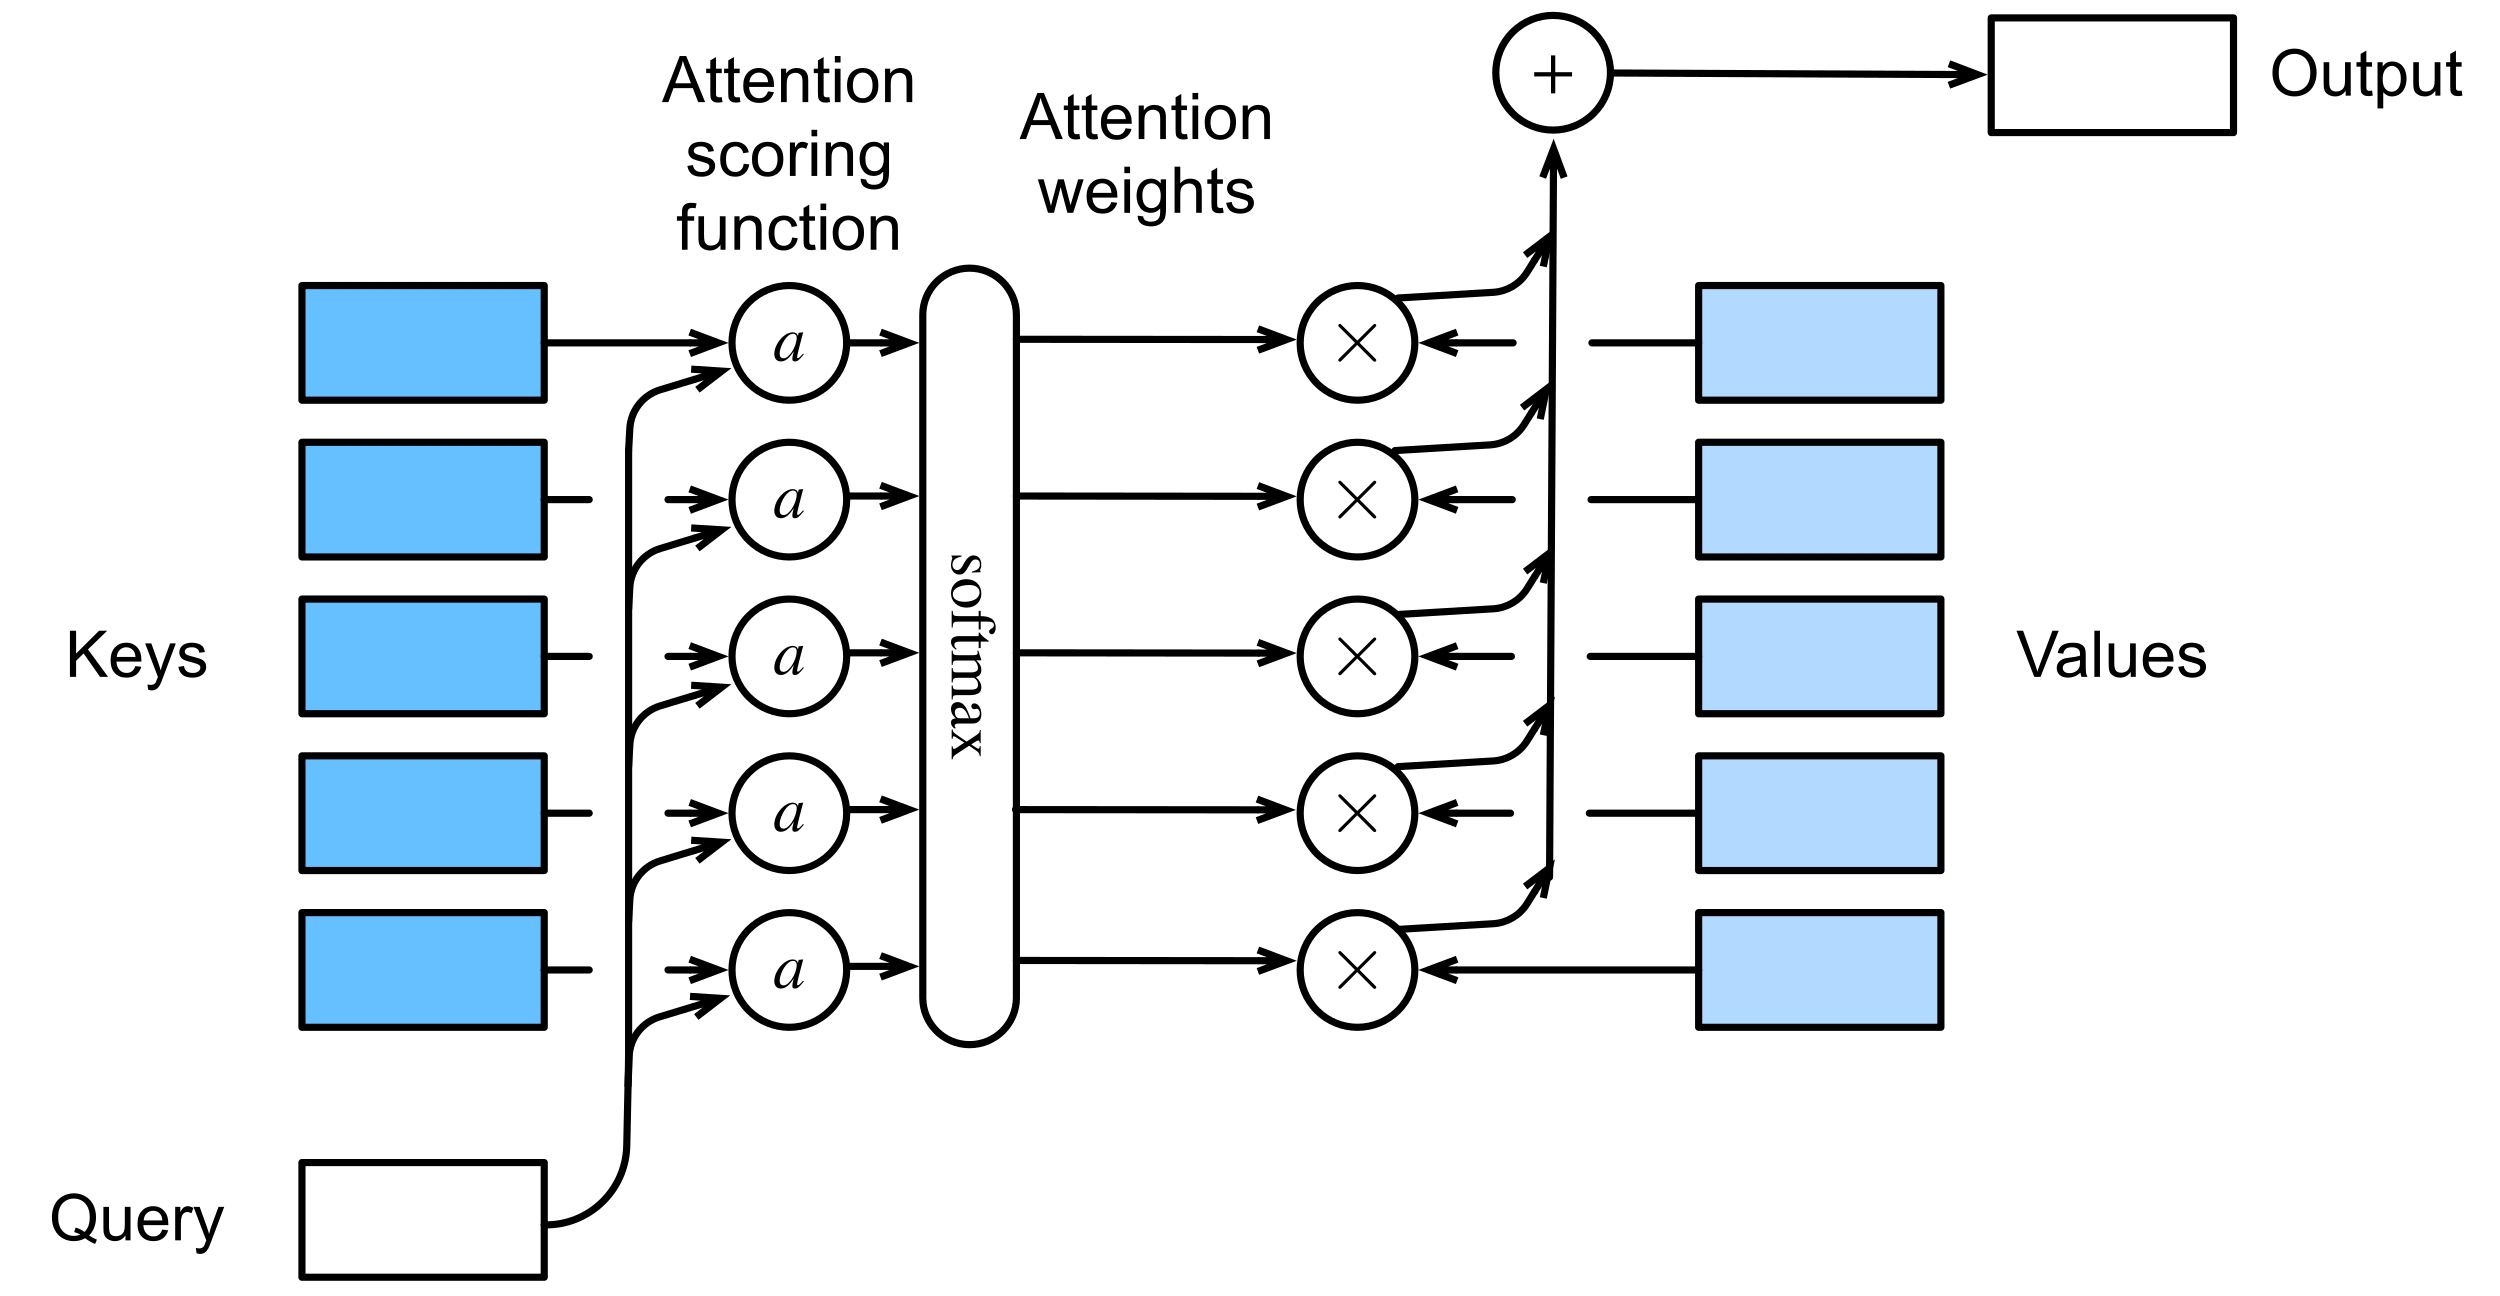 <?xml version="1.0" encoding="UTF-8"?>
<svg xmlns="http://www.w3.org/2000/svg" xmlns:xlink="http://www.w3.org/1999/xlink" width="436pt" height="226pt" viewBox="0 0 436 226" version="1.1">
<defs>
<clipPath id="clip1">
  <path d="M 233.125 56.25 L 240.375 56.25 L 240.375 63.418 L 233.125 63.418 Z M 233.125 56.25 "/>
</clipPath>
<clipPath id="clip2">
  <path d="M 233.125 83.75 L 240.375 83.75 L 240.375 90.762 L 233.125 90.762 Z M 233.125 83.75 "/>
</clipPath>
<clipPath id="clip3">
  <path d="M 233.125 111 L 240.375 111 L 240.375 118 L 233.125 118 Z M 233.125 111 "/>
</clipPath>
<clipPath id="clip4">
  <path d="M 233.125 138.195 L 240.375 138.195 L 240.375 145.445 L 233.125 145.445 Z M 233.125 138.195 "/>
</clipPath>
<clipPath id="clip5">
  <path d="M 233.125 165.539 L 240.375 165.539 L 240.375 172.5 L 233.125 172.5 Z M 233.125 165.539 "/>
</clipPath>
</defs>
<g id="surface1">
<path style="fill:none;stroke-width:1;stroke-linecap:round;stroke-linejoin:round;stroke:rgb(0%,0%,0%);stroke-opacity:1;stroke-miterlimit:10;" d="M 314.994 458.456 L 299.747 458.456 M 288.747 458.456 L 281.3 458.456 " transform="matrix(1.25,0,0,1.25,-97.5,-431.25)"/>
<path style="fill:none;stroke-width:1;stroke-linecap:butt;stroke-linejoin:miter;stroke:rgb(0%,0%,0%);stroke-opacity:1;stroke-miterlimit:10;" d="M 277.3 458.456 L 281.3 458.456 M 281.3 459.956 L 277.3 458.456 L 281.3 456.956 " transform="matrix(1.25,0,0,1.25,-97.5,-431.25)"/>
<path style="fill:none;stroke-width:1;stroke-linecap:round;stroke-linejoin:round;stroke:rgb(0%,0%,0%);stroke-opacity:1;stroke-miterlimit:10;" d="M 314.994 414.706 L 299.988 414.706 M 288.988 414.706 L 281.3 414.706 " transform="matrix(1.25,0,0,1.25,-97.5,-431.25)"/>
<path style="fill:none;stroke-width:1;stroke-linecap:butt;stroke-linejoin:miter;stroke:rgb(0%,0%,0%);stroke-opacity:1;stroke-miterlimit:10;" d="M 277.3 414.706 L 281.3 414.706 M 281.3 416.206 L 277.3 414.706 L 281.3 413.206 " transform="matrix(1.25,0,0,1.25,-97.5,-431.25)"/>
<path style=" stroke:none;fill-rule:nonzero;fill:rgb(69.804%,85.098%,100%);fill-opacity:1;" d="M 296.242 69.797 L 338.492 69.797 L 338.492 49.797 L 296.242 49.797 Z M 296.242 69.797 "/>
<path style="fill:none;stroke-width:1;stroke-linecap:round;stroke-linejoin:round;stroke:rgb(0%,0%,0%);stroke-opacity:1;stroke-miterlimit:10;" d="M 314.994 384.837 L 348.794 384.837 L 348.794 400.837 L 314.994 400.837 Z M 314.994 384.837 " transform="matrix(1.25,0,0,1.25,-97.5,-431.25)"/>
<path style=" stroke:none;fill-rule:nonzero;fill:rgb(69.804%,85.098%,100%);fill-opacity:1;" d="M 296.242 124.477 L 338.492 124.477 L 338.492 104.477 L 296.242 104.477 Z M 296.242 124.477 "/>
<path style="fill:none;stroke-width:1;stroke-linecap:round;stroke-linejoin:round;stroke:rgb(0%,0%,0%);stroke-opacity:1;stroke-miterlimit:10;" d="M 314.994 428.581 L 348.794 428.581 L 348.794 444.581 L 314.994 444.581 Z M 314.994 428.581 " transform="matrix(1.25,0,0,1.25,-97.5,-431.25)"/>
<path style=" stroke:none;fill-rule:nonzero;fill:rgb(69.804%,85.098%,100%);fill-opacity:1;" d="M 296.242 179.16 L 338.492 179.16 L 338.492 159.16 L 296.242 159.16 Z M 296.242 179.16 "/>
<path style="fill:none;stroke-width:1;stroke-linecap:round;stroke-linejoin:round;stroke:rgb(0%,0%,0%);stroke-opacity:1;stroke-miterlimit:10;" d="M 314.994 472.328 L 348.794 472.328 L 348.794 488.328 L 314.994 488.328 Z M 314.994 472.328 " transform="matrix(1.25,0,0,1.25,-97.5,-431.25)"/>
<path style=" stroke:none;fill-rule:nonzero;fill:rgb(69.804%,85.098%,100%);fill-opacity:1;" d="M 296.242 151.82 L 338.492 151.82 L 338.492 131.82 L 296.242 131.82 Z M 296.242 151.82 "/>
<path style="fill:none;stroke-width:1;stroke-linecap:round;stroke-linejoin:round;stroke:rgb(0%,0%,0%);stroke-opacity:1;stroke-miterlimit:10;" d="M 314.994 450.456 L 348.794 450.456 L 348.794 466.456 L 314.994 466.456 Z M 314.994 450.456 " transform="matrix(1.25,0,0,1.25,-97.5,-431.25)"/>
<path style=" stroke:none;fill-rule:nonzero;fill:rgb(69.804%,85.098%,100%);fill-opacity:1;" d="M 296.242 97.133 L 338.492 97.133 L 338.492 77.133 L 296.242 77.133 Z M 296.242 97.133 "/>
<path style="fill:none;stroke-width:1;stroke-linecap:round;stroke-linejoin:round;stroke:rgb(0%,0%,0%);stroke-opacity:1;stroke-miterlimit:10;" d="M 314.994 406.706 L 348.794 406.706 L 348.794 422.706 L 314.994 422.706 Z M 314.994 406.706 " transform="matrix(1.25,0,0,1.25,-97.5,-431.25)"/>
<path style="fill:none;stroke-width:1;stroke-linecap:round;stroke-linejoin:round;stroke:rgb(0%,0%,0%);stroke-opacity:1;stroke-miterlimit:10;" d="M 314.994 392.837 L 300.109 392.837 M 289.109 392.837 L 281.3 392.837 " transform="matrix(1.25,0,0,1.25,-97.5,-431.25)"/>
<path style="fill:none;stroke-width:1;stroke-linecap:butt;stroke-linejoin:miter;stroke:rgb(0%,0%,0%);stroke-opacity:1;stroke-miterlimit:10;" d="M 277.3 392.837 L 281.3 392.837 M 281.3 394.337 L 277.3 392.837 L 281.3 391.337 " transform="matrix(1.25,0,0,1.25,-97.5,-431.25)"/>
<path style="fill:none;stroke-width:1;stroke-linecap:round;stroke-linejoin:round;stroke:rgb(0%,0%,0%);stroke-opacity:1;stroke-miterlimit:10;" d="M 314.994 436.581 L 299.869 436.581 M 288.869 436.581 L 281.3 436.581 " transform="matrix(1.25,0,0,1.25,-97.5,-431.25)"/>
<path style="fill:none;stroke-width:1;stroke-linecap:butt;stroke-linejoin:miter;stroke:rgb(0%,0%,0%);stroke-opacity:1;stroke-miterlimit:10;" d="M 277.3 436.581 L 281.3 436.581 M 281.3 438.081 L 277.3 436.581 L 281.3 435.081 " transform="matrix(1.25,0,0,1.25,-97.5,-431.25)"/>
<path style=" stroke:none;fill-rule:nonzero;fill:rgb(40%,74.902%,100%);fill-opacity:1;" d="M 52.66 69.797 L 94.914 69.797 L 94.914 49.797 L 52.66 49.797 Z M 52.66 69.797 "/>
<path style="fill:none;stroke-width:1;stroke-linecap:round;stroke-linejoin:round;stroke:rgb(0%,0%,0%);stroke-opacity:1;stroke-miterlimit:10;" d="M 120.128 384.837 L 153.931 384.837 L 153.931 400.837 L 120.128 400.837 Z M 120.128 384.837 " transform="matrix(1.25,0,0,1.25,-97.5,-431.25)"/>
<path style="fill:none;stroke-width:1;stroke-linecap:round;stroke-linejoin:round;stroke:rgb(0%,0%,0%);stroke-opacity:1;stroke-miterlimit:10;" d="M 153.931 392.837 L 174.225 392.837 " transform="matrix(1.25,0,0,1.25,-97.5,-431.25)"/>
<path style="fill:none;stroke-width:1;stroke-linecap:butt;stroke-linejoin:miter;stroke:rgb(0%,0%,0%);stroke-opacity:1;stroke-miterlimit:10;" d="M 178.225 392.837 L 174.225 392.837 M 174.225 391.337 L 178.225 392.837 L 174.225 394.337 " transform="matrix(1.25,0,0,1.25,-97.5,-431.25)"/>
<path style=" stroke:none;fill-rule:nonzero;fill:rgb(40%,74.902%,100%);fill-opacity:1;" d="M 52.66 124.477 L 94.914 124.477 L 94.914 104.477 L 52.66 104.477 Z M 52.66 124.477 "/>
<path style="fill:none;stroke-width:1;stroke-linecap:round;stroke-linejoin:round;stroke:rgb(0%,0%,0%);stroke-opacity:1;stroke-miterlimit:10;" d="M 120.128 428.581 L 153.931 428.581 L 153.931 444.581 L 120.128 444.581 Z M 120.128 428.581 " transform="matrix(1.25,0,0,1.25,-97.5,-431.25)"/>
<path style=" stroke:none;fill-rule:nonzero;fill:rgb(40%,74.902%,100%);fill-opacity:1;" d="M 52.66 179.16 L 94.914 179.16 L 94.914 159.16 L 52.66 159.16 Z M 52.66 179.16 "/>
<path style="fill:none;stroke-width:1;stroke-linecap:round;stroke-linejoin:round;stroke:rgb(0%,0%,0%);stroke-opacity:1;stroke-miterlimit:10;" d="M 120.128 472.328 L 153.931 472.328 L 153.931 488.328 L 120.128 488.328 Z M 120.128 472.328 " transform="matrix(1.25,0,0,1.25,-97.5,-431.25)"/>
<path style="fill:none;stroke-width:1;stroke-linecap:round;stroke-linejoin:round;stroke:rgb(0%,0%,0%);stroke-opacity:1;stroke-miterlimit:10;" d="M 120.128 507.2 L 153.931 507.2 L 153.931 523.2 L 120.128 523.2 Z M 120.128 507.2 " transform="matrix(1.25,0,0,1.25,-97.5,-431.25)"/>
<path style=" stroke:none;fill-rule:nonzero;fill:rgb(0%,0%,0%);fill-opacity:1;" d="M 12.195 118.043 L 12.195 109.996 L 13.27 109.996 L 13.27 113.98 L 17.273 109.996 L 18.699 109.996 L 15.34 113.258 L 18.855 118.043 L 17.449 118.043 L 14.578 113.961 L 13.27 115.25 L 13.27 118.043 Z M 12.195 118.043 "/>
<path style=" stroke:none;fill-rule:nonzero;fill:rgb(0%,0%,0%);fill-opacity:1;" d="M 23.605 116.168 L 24.641 116.285 C 24.469 116.887 24.164 117.355 23.723 117.691 C 23.293 118.02 22.738 118.18 22.062 118.18 C 21.215 118.18 20.539 117.922 20.031 117.398 C 19.535 116.867 19.289 116.125 19.289 115.172 C 19.289 114.195 19.543 113.445 20.051 112.906 C 20.559 112.359 21.215 112.086 22.023 112.086 C 22.805 112.086 23.434 112.355 23.918 112.887 C 24.41 113.41 24.66 114.152 24.66 115.113 C 24.66 115.184 24.66 115.27 24.66 115.387 L 20.305 115.387 C 20.344 116.027 20.523 116.516 20.852 116.852 C 21.176 117.195 21.586 117.359 22.082 117.359 C 22.445 117.359 22.75 117.273 23 117.086 C 23.258 116.891 23.461 116.59 23.605 116.168 Z M 20.363 114.566 L 23.625 114.566 C 23.586 114.074 23.461 113.703 23.254 113.453 C 22.941 113.078 22.531 112.887 22.023 112.887 C 21.566 112.887 21.184 113.043 20.871 113.355 C 20.57 113.66 20.402 114.059 20.363 114.566 Z M 20.363 114.566 "/>
<path style=" stroke:none;fill-rule:nonzero;fill:rgb(0%,0%,0%);fill-opacity:1;" d="M 25.84 120.289 L 25.723 119.371 C 25.941 119.422 26.133 119.449 26.289 119.449 C 26.508 119.449 26.684 119.41 26.816 119.332 C 26.941 119.266 27.055 119.168 27.148 119.039 C 27.195 118.934 27.293 118.688 27.441 118.297 C 27.465 118.242 27.5 118.164 27.539 118.062 L 25.312 112.203 L 26.387 112.203 L 27.598 115.582 C 27.754 116.012 27.895 116.461 28.027 116.93 C 28.129 116.492 28.262 116.047 28.418 115.602 L 29.668 112.203 L 30.664 112.203 L 28.438 118.141 C 28.203 118.777 28.016 119.219 27.891 119.469 C 27.703 119.793 27.504 120.027 27.285 120.172 C 27.059 120.328 26.785 120.406 26.465 120.406 C 26.277 120.406 26.074 120.367 25.84 120.289 Z M 25.84 120.289 "/>
<path style=" stroke:none;fill-rule:nonzero;fill:rgb(0%,0%,0%);fill-opacity:1;" d="M 31.113 116.305 L 32.09 116.148 C 32.137 116.539 32.289 116.844 32.539 117.047 C 32.797 117.258 33.148 117.359 33.594 117.359 C 34.047 117.359 34.383 117.273 34.609 117.086 C 34.828 116.906 34.941 116.691 34.941 116.441 C 34.941 116.207 34.844 116.031 34.648 115.914 C 34.5 115.828 34.164 115.711 33.633 115.562 C 32.898 115.383 32.391 115.227 32.109 115.094 C 31.836 114.969 31.625 114.781 31.484 114.547 C 31.336 114.312 31.27 114.055 31.27 113.766 C 31.27 113.508 31.328 113.27 31.445 113.043 C 31.562 112.824 31.723 112.633 31.934 112.477 C 32.09 112.375 32.293 112.281 32.559 112.203 C 32.832 112.125 33.113 112.086 33.418 112.086 C 33.871 112.086 34.266 112.156 34.609 112.281 C 34.961 112.414 35.219 112.59 35.391 112.809 C 35.555 113.035 35.672 113.332 35.742 113.707 L 34.766 113.844 C 34.727 113.547 34.594 113.312 34.375 113.141 C 34.164 112.977 33.871 112.887 33.496 112.887 C 33.035 112.887 32.715 112.965 32.52 113.121 C 32.324 113.27 32.227 113.445 32.227 113.648 C 32.227 113.781 32.266 113.895 32.344 113.98 C 32.422 114.098 32.547 114.191 32.734 114.254 C 32.82 114.293 33.109 114.383 33.594 114.508 C 34.297 114.695 34.785 114.84 35.059 114.957 C 35.34 115.074 35.566 115.25 35.723 115.484 C 35.879 115.711 35.957 115.988 35.957 116.324 C 35.957 116.668 35.859 116.98 35.664 117.262 C 35.469 117.551 35.184 117.781 34.824 117.945 C 34.473 118.102 34.062 118.18 33.594 118.18 C 32.836 118.18 32.254 118.023 31.855 117.711 C 31.465 117.391 31.215 116.922 31.113 116.305 Z M 31.113 116.305 "/>
<path style=" stroke:none;fill-rule:nonzero;fill:rgb(0%,0%,0%);fill-opacity:1;" d="M 15.535 215.457 C 16.027 215.797 16.484 216.043 16.902 216.199 L 16.59 216.941 C 16.004 216.73 15.422 216.398 14.852 215.945 C 14.25 216.285 13.594 216.453 12.879 216.453 C 12.148 216.453 11.484 216.277 10.887 215.926 C 10.301 215.574 9.844 215.082 9.52 214.441 C 9.207 213.805 9.051 213.09 9.051 212.293 C 9.051 211.5 9.207 210.777 9.52 210.125 C 9.844 209.477 10.305 208.98 10.906 208.641 C 11.504 208.289 12.168 208.113 12.898 208.113 C 13.641 208.113 14.309 208.297 14.91 208.66 C 15.508 209.012 15.965 209.508 16.277 210.145 C 16.59 210.77 16.746 211.488 16.746 212.293 C 16.746 212.945 16.641 213.539 16.434 214.07 C 16.238 214.605 15.938 215.066 15.535 215.457 Z M 13.191 214.09 C 13.801 214.262 14.309 214.516 14.715 214.852 C 15.34 214.293 15.652 213.441 15.652 212.293 C 15.652 211.629 15.539 211.059 15.32 210.574 C 15.098 210.094 14.773 209.715 14.344 209.441 C 13.914 209.168 13.43 209.031 12.898 209.031 C 12.102 209.031 11.445 209.305 10.926 209.852 C 10.402 210.398 10.145 211.215 10.145 212.293 C 10.145 213.336 10.402 214.137 10.926 214.695 C 11.445 215.258 12.102 215.535 12.898 215.535 C 13.289 215.535 13.652 215.465 13.992 215.32 C 13.652 215.113 13.301 214.965 12.938 214.871 Z M 13.191 214.09 "/>
<path style=" stroke:none;fill-rule:nonzero;fill:rgb(0%,0%,0%);fill-opacity:1;" d="M 21.883 216.316 L 21.883 215.457 C 21.426 216.121 20.809 216.453 20.027 216.453 C 19.688 216.453 19.367 216.383 19.07 216.258 C 18.77 216.117 18.543 215.945 18.387 215.75 C 18.242 215.555 18.145 215.316 18.094 215.027 C 18.055 214.832 18.035 214.52 18.035 214.09 L 18.035 210.477 L 19.012 210.477 L 19.012 213.719 C 19.012 214.242 19.035 214.586 19.09 214.754 C 19.141 215.016 19.266 215.223 19.461 215.379 C 19.668 215.523 19.922 215.594 20.223 215.594 C 20.52 215.594 20.801 215.523 21.062 215.379 C 21.32 215.223 21.504 215.016 21.609 214.754 C 21.711 214.496 21.766 214.109 21.766 213.602 L 21.766 210.477 L 22.762 210.477 L 22.762 216.316 Z M 21.883 216.316 "/>
<path style=" stroke:none;fill-rule:nonzero;fill:rgb(0%,0%,0%);fill-opacity:1;" d="M 28.297 214.441 L 29.332 214.559 C 29.16 215.16 28.852 215.629 28.414 215.965 C 27.984 216.293 27.43 216.453 26.754 216.453 C 25.906 216.453 25.23 216.195 24.723 215.672 C 24.227 215.141 23.98 214.398 23.98 213.445 C 23.98 212.469 24.234 211.715 24.742 211.18 C 25.25 210.633 25.906 210.359 26.715 210.359 C 27.496 210.359 28.125 210.629 28.609 211.16 C 29.102 211.684 29.352 212.426 29.352 213.387 C 29.352 213.453 29.352 213.543 29.352 213.66 L 24.996 213.66 C 25.035 214.301 25.215 214.789 25.543 215.125 C 25.867 215.465 26.273 215.633 26.773 215.633 C 27.133 215.633 27.441 215.543 27.691 215.359 C 27.949 215.164 28.148 214.859 28.297 214.441 Z M 25.055 212.84 L 28.316 212.84 C 28.277 212.348 28.148 211.977 27.945 211.727 C 27.633 211.352 27.223 211.16 26.715 211.16 C 26.258 211.16 25.875 211.316 25.562 211.629 C 25.258 211.93 25.094 212.332 25.055 212.84 Z M 25.055 212.84 "/>
<path style=" stroke:none;fill-rule:nonzero;fill:rgb(0%,0%,0%);fill-opacity:1;" d="M 30.551 216.316 L 30.551 210.477 L 31.449 210.477 L 31.449 211.375 C 31.668 210.961 31.879 210.688 32.074 210.555 C 32.27 210.426 32.484 210.359 32.719 210.359 C 33.039 210.359 33.383 210.465 33.734 210.672 L 33.383 211.59 C 33.148 211.449 32.902 211.375 32.66 211.375 C 32.449 211.375 32.254 211.441 32.074 211.57 C 31.902 211.703 31.781 211.883 31.703 212.117 C 31.594 212.469 31.547 212.855 31.547 213.27 L 31.547 216.316 Z M 30.551 216.316 "/>
<path style=" stroke:none;fill-rule:nonzero;fill:rgb(0%,0%,0%);fill-opacity:1;" d="M 34.277 218.562 L 34.16 217.645 C 34.379 217.691 34.57 217.723 34.727 217.723 C 34.945 217.723 35.121 217.684 35.254 217.605 C 35.379 217.535 35.492 217.438 35.586 217.312 C 35.633 217.203 35.73 216.961 35.879 216.57 C 35.902 216.516 35.938 216.438 35.977 216.336 L 33.75 210.477 L 34.824 210.477 L 36.035 213.855 C 36.191 214.285 36.332 214.734 36.465 215.203 C 36.566 214.762 36.699 214.32 36.855 213.875 L 38.105 210.477 L 39.102 210.477 L 36.875 216.414 C 36.641 217.047 36.453 217.492 36.328 217.742 C 36.141 218.062 35.941 218.297 35.723 218.445 C 35.496 218.602 35.223 218.68 34.902 218.68 C 34.715 218.68 34.512 218.641 34.277 218.562 Z M 34.277 218.562 "/>
<path style=" stroke:none;fill-rule:nonzero;fill:rgb(0%,0%,0%);fill-opacity:1;" d="M 354.777 118.043 L 351.672 109.996 L 352.824 109.996 L 354.914 115.836 C 355.078 116.305 355.215 116.75 355.324 117.164 C 355.449 116.727 355.602 116.281 355.773 115.836 L 357.941 109.996 L 359.035 109.996 L 355.871 118.043 Z M 354.777 118.043 "/>
<path style=" stroke:none;fill-rule:nonzero;fill:rgb(0%,0%,0%);fill-opacity:1;" d="M 362.832 117.32 C 362.465 117.633 362.113 117.859 361.777 117.984 C 361.438 118.113 361.074 118.18 360.684 118.18 C 360.043 118.18 359.551 118.023 359.199 117.711 C 358.859 117.398 358.691 117 358.691 116.5 C 358.691 116.219 358.754 115.953 358.887 115.719 C 359.016 115.484 359.184 115.301 359.395 115.152 C 359.602 115.012 359.836 114.898 360.098 114.82 C 360.293 114.781 360.586 114.738 360.977 114.684 C 361.781 114.598 362.375 114.48 362.754 114.332 C 362.754 114.207 362.754 114.117 362.754 114.078 C 362.754 113.68 362.66 113.395 362.48 113.238 C 362.219 113.004 361.84 112.887 361.348 112.887 C 360.879 112.887 360.531 112.977 360.312 113.141 C 360.09 113.297 359.926 113.586 359.824 114 L 358.867 113.883 C 358.945 113.469 359.082 113.137 359.277 112.887 C 359.484 112.629 359.777 112.434 360.156 112.301 C 360.547 112.16 360.988 112.086 361.484 112.086 C 361.992 112.086 362.395 112.145 362.695 112.262 C 363.008 112.379 363.234 112.531 363.379 112.711 C 363.535 112.883 363.637 113.102 363.691 113.375 C 363.73 113.547 363.75 113.844 363.75 114.273 L 363.75 115.602 C 363.75 116.516 363.77 117.098 363.809 117.34 C 363.848 117.59 363.93 117.824 364.062 118.043 L 363.027 118.043 C 362.922 117.84 362.855 117.594 362.832 117.32 Z M 362.754 115.113 C 362.387 115.262 361.848 115.383 361.133 115.484 C 360.727 115.555 360.441 115.621 360.273 115.699 C 360.102 115.77 359.973 115.871 359.883 116.012 C 359.789 116.16 359.746 116.316 359.746 116.48 C 359.746 116.746 359.844 116.965 360.039 117.145 C 360.234 117.316 360.527 117.398 360.918 117.398 C 361.293 117.398 361.633 117.316 361.934 117.145 C 362.23 116.98 362.453 116.75 362.598 116.461 C 362.699 116.242 362.754 115.914 362.754 115.484 Z M 362.754 115.113 "/>
<path style=" stroke:none;fill-rule:nonzero;fill:rgb(0%,0%,0%);fill-opacity:1;" d="M 365.258 118.043 L 365.258 109.996 L 366.234 109.996 L 366.234 118.043 Z M 365.258 118.043 "/>
<path style=" stroke:none;fill-rule:nonzero;fill:rgb(0%,0%,0%);fill-opacity:1;" d="M 371.602 118.043 L 371.602 117.184 C 371.141 117.848 370.527 118.18 369.746 118.18 C 369.402 118.18 369.086 118.113 368.789 117.984 C 368.484 117.844 368.262 117.672 368.105 117.477 C 367.957 117.281 367.859 117.043 367.812 116.754 C 367.773 116.559 367.754 116.246 367.754 115.816 L 367.754 112.203 L 368.73 112.203 L 368.73 115.445 C 368.73 115.969 368.754 116.316 368.809 116.48 C 368.855 116.746 368.984 116.949 369.18 117.105 C 369.383 117.254 369.637 117.32 369.941 117.32 C 370.238 117.32 370.516 117.254 370.781 117.105 C 371.039 116.949 371.219 116.746 371.328 116.48 C 371.43 116.223 371.484 115.836 371.484 115.328 L 371.484 112.203 L 372.48 112.203 L 372.48 118.043 Z M 371.602 118.043 "/>
<path style=" stroke:none;fill-rule:nonzero;fill:rgb(0%,0%,0%);fill-opacity:1;" d="M 378.008 116.168 L 379.043 116.285 C 378.875 116.887 378.566 117.355 378.125 117.691 C 377.695 118.02 377.141 118.18 376.465 118.18 C 375.617 118.18 374.941 117.922 374.434 117.398 C 373.938 116.867 373.691 116.125 373.691 115.172 C 373.691 114.195 373.945 113.445 374.453 112.906 C 374.961 112.359 375.617 112.086 376.426 112.086 C 377.207 112.086 377.84 112.355 378.32 112.887 C 378.816 113.41 379.062 114.152 379.062 115.113 C 379.062 115.184 379.062 115.27 379.062 115.387 L 374.707 115.387 C 374.746 116.027 374.93 116.516 375.254 116.852 C 375.578 117.195 375.988 117.359 376.484 117.359 C 376.848 117.359 377.156 117.273 377.402 117.086 C 377.664 116.891 377.863 116.59 378.008 116.168 Z M 374.766 114.566 L 378.027 114.566 C 377.988 114.074 377.863 113.703 377.656 113.453 C 377.344 113.078 376.934 112.887 376.426 112.887 C 375.969 112.887 375.586 113.043 375.273 113.355 C 374.973 113.66 374.805 114.059 374.766 114.566 Z M 374.766 114.566 "/>
<path style=" stroke:none;fill-rule:nonzero;fill:rgb(0%,0%,0%);fill-opacity:1;" d="M 379.887 116.305 L 380.863 116.148 C 380.914 116.539 381.062 116.844 381.312 117.047 C 381.57 117.258 381.922 117.359 382.367 117.359 C 382.82 117.359 383.16 117.273 383.383 117.086 C 383.602 116.906 383.715 116.691 383.715 116.441 C 383.715 116.207 383.617 116.031 383.422 115.914 C 383.277 115.828 382.938 115.711 382.406 115.562 C 381.676 115.383 381.168 115.227 380.883 115.094 C 380.609 114.969 380.398 114.781 380.258 114.547 C 380.113 114.312 380.043 114.055 380.043 113.766 C 380.043 113.508 380.102 113.27 380.219 113.043 C 380.336 112.824 380.496 112.633 380.707 112.477 C 380.863 112.375 381.07 112.281 381.332 112.203 C 381.605 112.125 381.891 112.086 382.191 112.086 C 382.645 112.086 383.043 112.156 383.383 112.281 C 383.734 112.414 383.992 112.59 384.164 112.809 C 384.332 113.035 384.449 113.332 384.516 113.707 L 383.539 113.844 C 383.5 113.547 383.367 113.312 383.148 113.141 C 382.938 112.977 382.645 112.887 382.27 112.887 C 381.812 112.887 381.488 112.965 381.293 113.121 C 381.098 113.27 381 113.445 381 113.648 C 381 113.781 381.039 113.895 381.117 113.98 C 381.195 114.098 381.324 114.191 381.508 114.254 C 381.598 114.293 381.883 114.383 382.367 114.508 C 383.07 114.695 383.559 114.84 383.832 114.957 C 384.117 115.074 384.34 115.25 384.496 115.484 C 384.652 115.711 384.73 115.988 384.73 116.324 C 384.73 116.668 384.633 116.98 384.438 117.262 C 384.242 117.551 383.961 117.781 383.598 117.945 C 383.246 118.102 382.836 118.18 382.367 118.18 C 381.609 118.18 381.031 118.023 380.629 117.711 C 380.238 117.391 379.988 116.922 379.887 116.305 Z M 379.887 116.305 "/>
<path style=" stroke:none;fill-rule:nonzero;fill:rgb(40%,74.902%,100%);fill-opacity:1;" d="M 52.66 151.82 L 94.914 151.82 L 94.914 131.82 L 52.66 131.82 Z M 52.66 151.82 "/>
<path style="fill:none;stroke-width:1;stroke-linecap:round;stroke-linejoin:round;stroke:rgb(0%,0%,0%);stroke-opacity:1;stroke-miterlimit:10;" d="M 120.128 450.456 L 153.931 450.456 L 153.931 466.456 L 120.128 466.456 Z M 120.128 450.456 " transform="matrix(1.25,0,0,1.25,-97.5,-431.25)"/>
<path style=" stroke:none;fill-rule:nonzero;fill:rgb(40%,74.902%,100%);fill-opacity:1;" d="M 52.66 97.133 L 94.914 97.133 L 94.914 77.133 L 52.66 77.133 Z M 52.66 97.133 "/>
<path style="fill:none;stroke-width:1;stroke-linecap:round;stroke-linejoin:round;stroke:rgb(0%,0%,0%);stroke-opacity:1;stroke-miterlimit:10;" d="M 120.128 406.706 L 153.931 406.706 L 153.931 422.706 L 120.128 422.706 Z M 120.128 406.706 " transform="matrix(1.25,0,0,1.25,-97.5,-431.25)"/>
<path style="fill:none;stroke-width:1;stroke-linecap:round;stroke-linejoin:round;stroke:rgb(0%,0%,0%);stroke-opacity:1;stroke-miterlimit:10;" d="M 193.784 387.181 C 196.909 390.3 196.909 395.369 193.784 398.494 C 190.659 401.619 185.594 401.619 182.472 398.494 C 179.347 395.369 179.347 390.3 182.472 387.181 C 185.594 384.056 190.659 384.056 193.784 387.181 " transform="matrix(1.25,0,0,1.25,-97.5,-431.25)"/>
<path style=" stroke:none;fill-rule:nonzero;fill:rgb(0%,0%,0%);fill-opacity:1;" d="M 140.059 61.668 L 139.746 62 C 139.414 62.371 139.258 62.449 139.16 62.449 C 139.082 62.449 139.004 62.391 139.004 62.312 C 139.004 62.078 139.473 60.145 140 58.23 C 140.039 58.113 140.059 58.094 140.078 57.996 L 140 57.957 L 139.316 58.035 L 139.277 58.074 L 139.16 58.602 C 139.062 58.191 138.73 57.957 138.262 57.957 C 136.758 57.957 135.039 59.988 135.039 61.746 C 135.039 62.586 135.527 63.035 136.152 63.035 C 136.953 63.035 137.598 62.547 138.438 61.277 C 138.203 62.195 138.184 62.293 138.184 62.566 C 138.184 62.898 138.32 63.035 138.633 63.035 C 139.082 63.035 139.355 62.82 140.195 61.785 Z M 138.945 58.855 C 138.945 59.656 138.613 60.613 138.086 61.395 C 137.754 61.863 137.227 62.488 136.66 62.488 C 136.25 62.488 135.977 62.273 135.977 61.648 C 135.977 60.945 136.367 59.949 136.855 59.246 C 137.324 58.562 137.812 58.211 138.32 58.211 C 138.711 58.211 138.945 58.465 138.945 58.855 Z M 138.945 58.855 "/>
<path style="fill:none;stroke-width:1;stroke-linecap:round;stroke-linejoin:round;stroke:rgb(0%,0%,0%);stroke-opacity:1;stroke-miterlimit:10;" d="M 193.784 409.05 C 196.909 412.175 196.909 417.244 193.784 420.369 C 190.659 423.488 185.594 423.488 182.472 420.369 C 179.347 417.244 179.347 412.175 182.472 409.05 C 185.594 405.925 190.659 405.925 193.784 409.05 " transform="matrix(1.25,0,0,1.25,-97.5,-431.25)"/>
<path style=" stroke:none;fill-rule:nonzero;fill:rgb(0%,0%,0%);fill-opacity:1;" d="M 140.059 89.012 L 139.746 89.344 C 139.414 89.715 139.258 89.793 139.16 89.793 C 139.082 89.793 139.004 89.734 139.004 89.656 C 139.004 89.422 139.473 87.488 140 85.574 C 140.039 85.457 140.059 85.438 140.078 85.34 L 140 85.301 L 139.316 85.379 L 139.277 85.418 L 139.16 85.945 C 139.062 85.535 138.73 85.301 138.262 85.301 C 136.758 85.301 135.039 87.332 135.039 89.09 C 135.039 89.93 135.527 90.379 136.152 90.379 C 136.953 90.379 137.598 89.891 138.438 88.621 C 138.203 89.539 138.184 89.637 138.184 89.91 C 138.184 90.242 138.32 90.379 138.633 90.379 C 139.082 90.379 139.355 90.164 140.195 89.129 Z M 138.945 86.199 C 138.945 87 138.613 87.957 138.086 88.738 C 137.754 89.207 137.227 89.832 136.66 89.832 C 136.25 89.832 135.977 89.617 135.977 88.992 C 135.977 88.289 136.367 87.293 136.855 86.59 C 137.324 85.906 137.812 85.555 138.32 85.555 C 138.711 85.555 138.945 85.809 138.945 86.199 Z M 138.945 86.199 "/>
<path style="fill:none;stroke-width:1;stroke-linecap:round;stroke-linejoin:round;stroke:rgb(0%,0%,0%);stroke-opacity:1;stroke-miterlimit:10;" d="M 193.784 430.925 C 196.909 434.05 196.909 439.113 193.784 442.238 C 190.659 445.363 185.594 445.363 182.472 442.238 C 179.347 439.113 179.347 434.05 182.472 430.925 C 185.594 427.8 190.659 427.8 193.784 430.925 " transform="matrix(1.25,0,0,1.25,-97.5,-431.25)"/>
<path style=" stroke:none;fill-rule:nonzero;fill:rgb(0%,0%,0%);fill-opacity:1;" d="M 140.059 116.352 L 139.746 116.684 C 139.414 117.055 139.258 117.133 139.16 117.133 C 139.082 117.133 139.004 117.074 139.004 116.996 C 139.004 116.762 139.473 114.828 140 112.914 C 140.039 112.797 140.059 112.777 140.078 112.68 L 140 112.641 L 139.316 112.719 L 139.277 112.758 L 139.16 113.285 C 139.062 112.875 138.73 112.641 138.262 112.641 C 136.758 112.641 135.039 114.672 135.039 116.43 C 135.039 117.27 135.527 117.719 136.152 117.719 C 136.953 117.719 137.598 117.23 138.438 115.961 C 138.203 116.879 138.184 116.977 138.184 117.25 C 138.184 117.582 138.32 117.719 138.633 117.719 C 139.082 117.719 139.355 117.504 140.195 116.469 Z M 138.945 113.539 C 138.945 114.34 138.613 115.297 138.086 116.078 C 137.754 116.547 137.227 117.172 136.66 117.172 C 136.25 117.172 135.977 116.957 135.977 116.332 C 135.977 115.629 136.367 114.633 136.855 113.93 C 137.324 113.246 137.812 112.895 138.32 112.895 C 138.711 112.895 138.945 113.148 138.945 113.539 Z M 138.945 113.539 "/>
<path style="fill:none;stroke-width:1;stroke-linecap:round;stroke-linejoin:round;stroke:rgb(0%,0%,0%);stroke-opacity:1;stroke-miterlimit:10;" d="M 193.784 452.8 C 196.909 455.922 196.909 460.988 193.784 464.113 C 190.659 467.238 185.594 467.238 182.472 464.113 C 179.347 460.988 179.347 455.922 182.472 452.8 C 185.594 449.675 190.659 449.675 193.784 452.8 " transform="matrix(1.25,0,0,1.25,-97.5,-431.25)"/>
<path style=" stroke:none;fill-rule:nonzero;fill:rgb(0%,0%,0%);fill-opacity:1;" d="M 140.059 143.695 L 139.746 144.027 C 139.414 144.398 139.258 144.477 139.16 144.477 C 139.082 144.477 139.004 144.418 139.004 144.34 C 139.004 144.105 139.473 142.172 140 140.258 C 140.039 140.141 140.059 140.121 140.078 140.023 L 140 139.984 L 139.316 140.062 L 139.277 140.102 L 139.16 140.629 C 139.062 140.219 138.73 139.984 138.262 139.984 C 136.758 139.984 135.039 142.016 135.039 143.773 C 135.039 144.613 135.527 145.062 136.152 145.062 C 136.953 145.062 137.598 144.574 138.438 143.305 C 138.203 144.223 138.184 144.32 138.184 144.594 C 138.184 144.926 138.32 145.062 138.633 145.062 C 139.082 145.062 139.355 144.848 140.195 143.812 Z M 138.945 140.883 C 138.945 141.684 138.613 142.641 138.086 143.422 C 137.754 143.891 137.227 144.516 136.66 144.516 C 136.25 144.516 135.977 144.301 135.977 143.676 C 135.977 142.973 136.367 141.977 136.855 141.273 C 137.324 140.59 137.812 140.238 138.32 140.238 C 138.711 140.238 138.945 140.492 138.945 140.883 Z M 138.945 140.883 "/>
<path style="fill:none;stroke-width:1;stroke-linecap:round;stroke-linejoin:round;stroke:rgb(0%,0%,0%);stroke-opacity:1;stroke-miterlimit:10;" d="M 193.784 474.672 C 196.909 477.797 196.909 482.863 193.784 485.988 C 190.659 489.109 185.594 489.109 182.472 485.988 C 179.347 482.863 179.347 477.797 182.472 474.672 C 185.594 471.547 190.659 471.547 193.784 474.672 " transform="matrix(1.25,0,0,1.25,-97.5,-431.25)"/>
<path style=" stroke:none;fill-rule:nonzero;fill:rgb(0%,0%,0%);fill-opacity:1;" d="M 140.059 171.035 L 139.746 171.367 C 139.414 171.738 139.258 171.816 139.16 171.816 C 139.082 171.816 139.004 171.758 139.004 171.68 C 139.004 171.445 139.473 169.512 140 167.598 C 140.039 167.48 140.059 167.461 140.078 167.363 L 140 167.324 L 139.316 167.402 L 139.277 167.441 L 139.16 167.969 C 139.062 167.559 138.73 167.324 138.262 167.324 C 136.758 167.324 135.039 169.355 135.039 171.113 C 135.039 171.953 135.527 172.402 136.152 172.402 C 136.953 172.402 137.598 171.914 138.438 170.645 C 138.203 171.562 138.184 171.66 138.184 171.934 C 138.184 172.266 138.32 172.402 138.633 172.402 C 139.082 172.402 139.355 172.188 140.195 171.152 Z M 138.945 168.223 C 138.945 169.023 138.613 169.98 138.086 170.762 C 137.754 171.23 137.227 171.855 136.66 171.855 C 136.25 171.855 135.977 171.641 135.977 171.016 C 135.977 170.312 136.367 169.316 136.855 168.613 C 137.324 167.93 137.812 167.578 138.32 167.578 C 138.711 167.578 138.945 167.832 138.945 168.223 Z M 138.945 168.223 "/>
<path style="fill:none;stroke-width:1;stroke-linecap:round;stroke-linejoin:round;stroke:rgb(0%,0%,0%);stroke-opacity:1;stroke-miterlimit:10;" d="M 153.931 414.706 L 160.203 414.706 M 171.203 414.706 L 174.225 414.706 " transform="matrix(1.25,0,0,1.25,-97.5,-431.25)"/>
<path style="fill:none;stroke-width:1;stroke-linecap:butt;stroke-linejoin:miter;stroke:rgb(0%,0%,0%);stroke-opacity:1;stroke-miterlimit:10;" d="M 178.225 414.706 L 174.225 414.706 M 174.225 413.206 L 178.225 414.706 L 174.225 416.206 " transform="matrix(1.25,0,0,1.25,-97.5,-431.25)"/>
<path style="fill:none;stroke-width:1;stroke-linecap:round;stroke-linejoin:round;stroke:rgb(0%,0%,0%);stroke-opacity:1;stroke-miterlimit:10;" d="M 153.931 436.581 L 160.203 436.581 M 171.203 436.581 L 174.225 436.581 " transform="matrix(1.25,0,0,1.25,-97.5,-431.25)"/>
<path style="fill:none;stroke-width:1;stroke-linecap:butt;stroke-linejoin:miter;stroke:rgb(0%,0%,0%);stroke-opacity:1;stroke-miterlimit:10;" d="M 178.225 436.581 L 174.225 436.581 M 174.225 435.081 L 178.225 436.581 L 174.225 438.081 " transform="matrix(1.25,0,0,1.25,-97.5,-431.25)"/>
<path style="fill:none;stroke-width:1;stroke-linecap:round;stroke-linejoin:round;stroke:rgb(0%,0%,0%);stroke-opacity:1;stroke-miterlimit:10;" d="M 153.931 458.456 L 160.203 458.456 M 171.203 458.456 L 174.225 458.456 " transform="matrix(1.25,0,0,1.25,-97.5,-431.25)"/>
<path style="fill:none;stroke-width:1;stroke-linecap:butt;stroke-linejoin:miter;stroke:rgb(0%,0%,0%);stroke-opacity:1;stroke-miterlimit:10;" d="M 178.225 458.456 L 174.225 458.456 M 174.225 456.956 L 178.225 458.456 L 174.225 459.956 " transform="matrix(1.25,0,0,1.25,-97.5,-431.25)"/>
<path style="fill:none;stroke-width:1;stroke-linecap:round;stroke-linejoin:round;stroke:rgb(0%,0%,0%);stroke-opacity:1;stroke-miterlimit:10;" d="M 153.931 480.328 L 160.203 480.328 M 171.203 480.328 L 174.225 480.328 " transform="matrix(1.25,0,0,1.25,-97.5,-431.25)"/>
<path style="fill:none;stroke-width:1;stroke-linecap:butt;stroke-linejoin:miter;stroke:rgb(0%,0%,0%);stroke-opacity:1;stroke-miterlimit:10;" d="M 178.225 480.328 L 174.225 480.328 M 174.225 478.828 L 178.225 480.328 L 174.225 481.828 " transform="matrix(1.25,0,0,1.25,-97.5,-431.25)"/>
<path style="fill:none;stroke-width:1;stroke-linecap:round;stroke-linejoin:round;stroke:rgb(0%,0%,0%);stroke-opacity:1;stroke-miterlimit:10;" d="M 219.809 388.944 L 219.809 484.219 C 219.809 487.825 216.881 490.75 213.278 490.75 C 209.672 490.75 206.747 487.825 206.747 484.219 L 206.747 388.944 C 206.747 385.341 209.672 382.413 213.278 382.413 C 216.881 382.413 219.809 385.341 219.809 388.944 Z M 219.809 388.944 " transform="matrix(1.25,0,0,1.25,-97.5,-431.25)"/>
<path style=" stroke:none;fill-rule:nonzero;fill:rgb(0%,0%,0%);fill-opacity:1;" d="M 169.352 98.055 C 169.547 97.742 169.879 97.566 170.133 97.566 C 170.66 97.566 170.895 97.938 170.895 98.406 C 170.895 99.09 170.523 99.422 169.508 99.676 L 169.508 99.852 L 171.031 99.793 L 171.031 99.676 C 170.934 99.578 170.914 99.539 170.914 99.5 C 170.914 99.422 170.953 99.305 171.012 99.168 C 171.129 98.934 171.129 98.699 171.129 98.426 C 171.129 97.508 170.641 96.863 169.762 96.863 C 169.176 96.863 168.648 97.293 168.121 98.211 L 167.789 98.836 C 167.574 99.207 167.281 99.422 166.949 99.422 C 166.48 99.422 166.109 99.07 166.109 98.484 C 166.109 97.723 166.598 97.293 167.691 97.059 L 167.691 96.883 L 165.934 96.883 L 165.934 97.02 C 166.031 97.098 166.07 97.156 166.07 97.293 C 166.07 97.43 166.051 97.547 165.953 97.82 C 165.875 98.074 165.855 98.406 165.855 98.641 C 165.855 99.5 166.52 100.203 167.262 100.203 C 167.906 100.203 168.219 99.949 168.648 99.227 Z M 169.352 98.055 "/>
<path style=" stroke:none;fill-rule:nonzero;fill:rgb(0%,0%,0%);fill-opacity:1;" d="M 168.57 105.969 C 170.133 105.969 171.148 104.914 171.148 103.527 C 171.148 102.023 170.094 101.008 168.531 101.008 C 166.969 101.008 165.855 102.062 165.855 103.43 C 165.855 104.953 167.008 105.969 168.57 105.969 Z M 168.277 104.953 C 166.969 104.953 166.168 104.465 166.168 103.625 C 166.168 103.215 166.383 102.863 166.734 102.609 C 167.34 102.199 168.16 102.023 169.039 102.023 C 170.172 102.023 170.836 102.551 170.836 103.312 C 170.836 103.801 170.602 104.113 170.27 104.387 C 169.801 104.758 169.039 104.953 168.277 104.953 Z M 168.277 104.953 "/>
<path style=" stroke:none;fill-rule:nonzero;fill:rgb(0%,0%,0%);fill-opacity:1;" d="M 171.031 106.535 L 170.68 106.535 L 170.68 107.453 L 167.145 107.453 C 166.324 107.453 166.188 107.336 166.148 106.535 L 165.973 106.535 L 165.973 109.445 L 166.148 109.445 C 166.168 108.527 166.305 108.41 167.145 108.41 L 170.68 108.41 L 170.68 109.777 L 171.031 109.777 L 171.031 108.41 L 172.34 108.41 C 173.004 108.41 173.336 108.605 173.336 109.035 C 173.336 109.289 173.238 109.426 172.906 109.621 C 172.594 109.816 172.496 109.953 172.496 110.129 C 172.496 110.402 172.691 110.617 172.965 110.617 C 173.355 110.617 173.648 110.109 173.648 109.445 C 173.648 108.723 173.355 108.137 172.848 107.844 C 172.34 107.57 171.93 107.473 171.031 107.453 Z M 171.031 106.535 "/>
<path style=" stroke:none;fill-rule:nonzero;fill:rgb(0%,0%,0%);fill-opacity:1;" d="M 166.832 113.145 C 166.539 112.91 166.441 112.715 166.441 112.48 C 166.441 112.051 166.734 111.895 167.457 111.895 L 170.68 111.895 L 170.68 113.027 L 171.031 113.027 L 171.031 111.895 L 172.34 111.895 C 172.457 111.895 172.496 111.875 172.496 111.816 C 172.379 111.738 172.281 111.66 172.164 111.582 C 171.559 111.152 171.129 110.781 170.973 110.488 C 170.895 110.371 170.816 110.293 170.758 110.293 C 170.719 110.293 170.699 110.312 170.68 110.352 L 170.68 110.938 L 167.281 110.938 C 166.344 110.938 165.855 111.289 165.855 111.934 C 165.855 112.5 166.129 112.93 166.715 113.301 Z M 166.832 113.145 "/>
<path style=" stroke:none;fill-rule:nonzero;fill:rgb(0%,0%,0%);fill-opacity:1;" d="M 165.973 121.996 L 166.148 121.996 L 166.168 121.703 C 166.188 121.371 166.324 121.234 166.832 121.234 L 169.117 121.234 C 170.445 121.234 171.148 120.824 171.148 119.926 C 171.148 119.262 170.855 118.695 170.211 118.09 C 170.836 117.895 171.148 117.504 171.148 116.898 C 171.148 116.391 171.051 115.922 170.289 115.18 L 170.289 115.16 L 171.109 115.16 L 171.148 115.062 C 170.934 114.496 170.816 114.125 170.641 113.5 L 170.445 113.5 C 170.484 113.637 170.504 113.734 170.504 113.852 C 170.504 114.145 170.309 114.262 169.762 114.262 L 166.969 114.262 C 166.305 114.262 166.148 114.086 166.148 113.461 L 165.973 113.461 L 165.973 115.961 L 166.148 115.961 C 166.168 115.375 166.285 115.199 166.754 115.199 L 169.879 115.199 C 169.918 115.199 169.996 115.258 170.074 115.336 C 170.348 115.57 170.562 116.117 170.562 116.527 C 170.562 117.016 170.094 117.27 169.312 117.27 L 166.949 117.27 C 166.246 117.27 166.188 117.152 166.148 116.508 L 165.973 116.508 L 165.973 119.027 L 166.148 119.027 C 166.148 118.383 166.305 118.207 167.047 118.207 L 169.879 118.207 C 170.367 118.559 170.562 118.891 170.562 119.418 C 170.562 120.062 170.191 120.277 169.293 120.277 L 166.988 120.277 C 166.324 120.277 166.207 120.18 166.148 119.555 L 165.973 119.555 Z M 165.973 121.996 "/>
<path style=" stroke:none;fill-rule:nonzero;fill:rgb(0%,0%,0%);fill-opacity:1;" d="M 166.715 127.02 C 166.559 126.824 166.5 126.707 166.5 126.531 C 166.5 126.316 166.734 126.18 167.242 126.18 L 169.391 126.18 C 170.074 126.18 170.309 126.141 170.641 125.867 C 170.973 125.594 171.148 125.164 171.148 124.539 C 171.148 124.031 171.012 123.562 170.816 123.25 C 170.562 122.84 170.211 122.664 169.918 122.664 C 169.605 122.664 169.391 122.918 169.391 123.152 C 169.391 123.445 169.645 123.68 169.859 123.68 C 170.094 123.68 170.133 123.602 170.328 123.602 C 170.621 123.602 170.875 123.934 170.875 124.383 C 170.875 124.891 170.562 125.262 169.859 125.262 L 169.254 125.262 C 168.785 123.992 168.57 123.582 168.355 123.25 C 168.062 122.801 167.613 122.449 167.027 122.449 C 166.285 122.449 165.855 122.938 165.855 123.641 C 165.855 124.129 166.012 124.676 166.676 125.262 L 166.676 125.281 C 166.09 125.34 165.855 125.574 165.855 126.004 C 165.855 126.375 165.973 126.668 166.402 127.02 Z M 167.398 125.262 C 167.066 125.262 166.91 125.203 166.695 124.871 C 166.578 124.676 166.52 124.441 166.52 124.227 C 166.52 123.777 166.773 123.445 167.379 123.445 C 167.73 123.445 168.004 123.562 168.238 123.836 C 168.512 124.109 168.746 124.578 168.98 125.262 Z M 167.398 125.262 "/>
<path style=" stroke:none;fill-rule:nonzero;fill:rgb(0%,0%,0%);fill-opacity:1;" d="M 165.973 132.422 L 166.148 132.422 C 166.148 132.07 166.324 131.816 166.812 131.504 L 169.02 130.059 L 170.367 130.996 C 170.68 131.211 170.855 131.543 170.875 131.895 L 171.031 131.895 L 171.031 130.117 L 170.875 130.117 C 170.836 130.469 170.777 130.566 170.621 130.566 C 170.484 130.566 170.289 130.41 169.879 130.156 C 169.723 130.039 169.547 129.941 169.391 129.824 C 169.469 129.785 169.547 129.727 169.625 129.668 C 170.094 129.336 170.465 129.141 170.621 129.141 C 170.797 129.141 170.855 129.297 170.875 129.629 L 171.031 129.629 L 171.031 127.305 L 170.875 127.305 L 170.875 127.402 C 170.875 127.734 170.719 127.93 170.191 128.262 L 168.57 129.336 L 166.715 128.047 C 166.246 127.734 166.168 127.598 166.148 127.227 L 165.973 127.227 L 165.973 128.848 L 166.148 128.848 C 166.148 128.535 166.207 128.398 166.344 128.398 C 166.422 128.398 166.559 128.477 166.812 128.633 L 168.18 129.512 L 166.617 130.547 C 166.539 130.586 166.48 130.605 166.402 130.605 C 166.207 130.605 166.168 130.527 166.148 130.156 L 165.973 130.156 Z M 165.973 132.422 "/>
<path style=" stroke:none;fill-rule:nonzero;fill:rgb(0%,0%,0%);fill-opacity:1;" d="M 115.438 17.816 L 118.543 9.77 L 119.676 9.77 L 122.977 17.816 L 121.766 17.816 L 120.828 15.375 L 117.449 15.375 L 116.57 17.816 Z M 117.762 14.516 L 120.496 14.516 L 119.656 12.27 C 119.391 11.594 119.207 11.039 119.09 10.609 C 118.98 11.133 118.836 11.645 118.641 12.152 Z M 117.762 14.516 "/>
<path style=" stroke:none;fill-rule:nonzero;fill:rgb(0%,0%,0%);fill-opacity:1;" d="M 125.871 16.938 L 126.008 17.797 C 125.719 17.859 125.469 17.895 125.266 17.895 C 124.898 17.895 124.621 17.836 124.426 17.719 C 124.23 17.602 124.082 17.453 123.996 17.27 C 123.918 17.09 123.879 16.703 123.879 16.117 L 123.879 12.758 L 123.156 12.758 L 123.156 11.977 L 123.879 11.977 L 123.879 10.531 L 124.875 9.945 L 124.875 11.977 L 125.871 11.977 L 125.871 12.758 L 124.875 12.758 L 124.875 16.156 C 124.875 16.445 124.883 16.625 124.914 16.703 C 124.953 16.781 125.012 16.848 125.09 16.898 C 125.168 16.953 125.273 16.977 125.422 16.977 C 125.539 16.977 125.684 16.965 125.871 16.938 Z M 125.871 16.938 "/>
<path style=" stroke:none;fill-rule:nonzero;fill:rgb(0%,0%,0%);fill-opacity:1;" d="M 128.996 16.938 L 129.133 17.797 C 128.844 17.859 128.594 17.895 128.391 17.895 C 128.023 17.895 127.746 17.836 127.551 17.719 C 127.355 17.602 127.207 17.453 127.121 17.27 C 127.043 17.09 127.004 16.703 127.004 16.117 L 127.004 12.758 L 126.281 12.758 L 126.281 11.977 L 127.004 11.977 L 127.004 10.531 L 128 9.945 L 128 11.977 L 128.996 11.977 L 128.996 12.758 L 128 12.758 L 128 16.156 C 128 16.445 128.008 16.625 128.039 16.703 C 128.078 16.781 128.137 16.848 128.215 16.898 C 128.293 16.953 128.398 16.977 128.547 16.977 C 128.664 16.977 128.809 16.965 128.996 16.938 Z M 128.996 16.938 "/>
<path style=" stroke:none;fill-rule:nonzero;fill:rgb(0%,0%,0%);fill-opacity:1;" d="M 133.938 15.941 L 134.973 16.059 C 134.801 16.66 134.496 17.129 134.055 17.465 C 133.625 17.793 133.07 17.953 132.395 17.953 C 131.547 17.953 130.871 17.695 130.363 17.172 C 129.867 16.641 129.621 15.898 129.621 14.945 C 129.621 13.969 129.875 13.215 130.383 12.68 C 130.891 12.133 131.547 11.859 132.355 11.859 C 133.137 11.859 133.766 12.129 134.25 12.66 C 134.742 13.184 134.992 13.926 134.992 14.887 C 134.992 14.953 134.992 15.043 134.992 15.16 L 130.637 15.16 C 130.676 15.801 130.855 16.289 131.184 16.625 C 131.508 16.965 131.918 17.133 132.414 17.133 C 132.777 17.133 133.082 17.043 133.332 16.859 C 133.59 16.664 133.793 16.359 133.938 15.941 Z M 130.695 14.34 L 133.957 14.34 C 133.918 13.848 133.793 13.477 133.586 13.227 C 133.273 12.852 132.863 12.66 132.355 12.66 C 131.898 12.66 131.516 12.816 131.203 13.129 C 130.902 13.43 130.734 13.832 130.695 14.34 Z M 130.695 14.34 "/>
<path style=" stroke:none;fill-rule:nonzero;fill:rgb(0%,0%,0%);fill-opacity:1;" d="M 136.211 17.816 L 136.211 11.977 L 137.109 11.977 L 137.109 12.816 C 137.523 12.18 138.145 11.859 138.965 11.859 C 139.316 11.859 139.633 11.926 139.922 12.055 C 140.219 12.172 140.438 12.336 140.586 12.543 C 140.727 12.738 140.828 12.98 140.898 13.266 C 140.938 13.449 140.957 13.77 140.957 14.223 L 140.957 17.816 L 139.961 17.816 L 139.961 14.262 C 139.961 13.859 139.922 13.559 139.844 13.363 C 139.766 13.168 139.629 13.012 139.434 12.895 C 139.238 12.766 139.008 12.699 138.75 12.699 C 138.328 12.699 137.969 12.836 137.656 13.109 C 137.352 13.371 137.207 13.879 137.207 14.633 L 137.207 17.816 Z M 136.211 17.816 "/>
<path style=" stroke:none;fill-rule:nonzero;fill:rgb(0%,0%,0%);fill-opacity:1;" d="M 144.637 16.938 L 144.773 17.797 C 144.484 17.859 144.234 17.895 144.031 17.895 C 143.664 17.895 143.387 17.836 143.191 17.719 C 142.996 17.602 142.848 17.453 142.762 17.27 C 142.684 17.09 142.645 16.703 142.645 16.117 L 142.645 12.758 L 141.922 12.758 L 141.922 11.977 L 142.645 11.977 L 142.645 10.531 L 143.641 9.945 L 143.641 11.977 L 144.637 11.977 L 144.637 12.758 L 143.641 12.758 L 143.641 16.156 C 143.641 16.445 143.648 16.625 143.68 16.703 C 143.719 16.781 143.777 16.848 143.855 16.898 C 143.934 16.953 144.039 16.977 144.188 16.977 C 144.305 16.977 144.449 16.965 144.637 16.938 Z M 144.637 16.938 "/>
<path style=" stroke:none;fill-rule:nonzero;fill:rgb(0%,0%,0%);fill-opacity:1;" d="M 145.594 10.902 L 145.594 9.77 L 146.59 9.77 L 146.59 10.902 Z M 145.594 17.816 L 145.594 11.977 L 146.59 11.977 L 146.59 17.816 Z M 145.594 17.816 "/>
<path style=" stroke:none;fill-rule:nonzero;fill:rgb(0%,0%,0%);fill-opacity:1;" d="M 147.723 14.906 C 147.723 13.828 148.02 13.027 148.621 12.504 C 149.129 12.074 149.738 11.859 150.457 11.859 C 151.262 11.859 151.922 12.121 152.43 12.641 C 152.938 13.164 153.191 13.887 153.191 14.809 C 153.191 15.566 153.074 16.156 152.84 16.586 C 152.613 17.016 152.293 17.355 151.863 17.602 C 151.434 17.836 150.965 17.953 150.457 17.953 C 149.637 17.953 148.973 17.695 148.465 17.172 C 147.965 16.641 147.723 15.883 147.723 14.906 Z M 148.738 14.906 C 148.738 15.648 148.898 16.211 149.227 16.586 C 149.547 16.953 149.957 17.133 150.457 17.133 C 150.949 17.133 151.359 16.953 151.688 16.586 C 152.008 16.211 152.176 15.637 152.176 14.867 C 152.176 14.152 152.008 13.605 151.688 13.227 C 151.359 12.852 150.949 12.66 150.457 12.66 C 149.957 12.66 149.547 12.852 149.227 13.227 C 148.898 13.594 148.738 14.152 148.738 14.906 Z M 148.738 14.906 "/>
<path style=" stroke:none;fill-rule:nonzero;fill:rgb(0%,0%,0%);fill-opacity:1;" d="M 154.352 17.816 L 154.352 11.977 L 155.25 11.977 L 155.25 12.816 C 155.664 12.18 156.285 11.859 157.105 11.859 C 157.457 11.859 157.773 11.926 158.062 12.055 C 158.359 12.172 158.578 12.336 158.727 12.543 C 158.867 12.738 158.969 12.98 159.039 13.266 C 159.078 13.449 159.098 13.77 159.098 14.223 L 159.098 17.816 L 158.102 17.816 L 158.102 14.262 C 158.102 13.859 158.062 13.559 157.984 13.363 C 157.906 13.168 157.77 13.012 157.574 12.895 C 157.379 12.766 157.148 12.699 156.891 12.699 C 156.469 12.699 156.109 12.836 155.797 13.109 C 155.492 13.371 155.348 13.879 155.348 14.633 L 155.348 17.816 Z M 154.352 17.816 "/>
<path style=" stroke:none;fill-rule:nonzero;fill:rgb(0%,0%,0%);fill-opacity:1;" d="M 119.879 28.945 L 120.855 28.789 C 120.902 29.18 121.055 29.484 121.305 29.688 C 121.562 29.898 121.914 30 122.359 30 C 122.812 30 123.148 29.914 123.375 29.727 C 123.594 29.547 123.707 29.332 123.707 29.082 C 123.707 28.848 123.609 28.672 123.414 28.555 C 123.266 28.469 122.93 28.352 122.398 28.203 C 121.664 28.023 121.156 27.867 120.875 27.734 C 120.602 27.609 120.391 27.422 120.25 27.188 C 120.102 26.953 120.035 26.695 120.035 26.406 C 120.035 26.148 120.094 25.91 120.211 25.684 C 120.328 25.465 120.488 25.273 120.699 25.117 C 120.855 25.016 121.059 24.922 121.324 24.844 C 121.598 24.766 121.879 24.727 122.184 24.727 C 122.637 24.727 123.031 24.797 123.375 24.922 C 123.727 25.055 123.984 25.23 124.156 25.449 C 124.32 25.676 124.438 25.973 124.508 26.348 L 123.531 26.484 C 123.492 26.188 123.359 25.953 123.141 25.781 C 122.93 25.617 122.637 25.527 122.262 25.527 C 121.801 25.527 121.48 25.605 121.285 25.762 C 121.09 25.91 120.992 26.086 120.992 26.289 C 120.992 26.422 121.031 26.535 121.109 26.621 C 121.188 26.738 121.312 26.832 121.5 26.895 C 121.586 26.934 121.875 27.023 122.359 27.148 C 123.062 27.336 123.551 27.48 123.824 27.598 C 124.105 27.715 124.332 27.891 124.488 28.125 C 124.645 28.352 124.723 28.629 124.723 28.965 C 124.723 29.309 124.625 29.621 124.43 29.902 C 124.234 30.191 123.949 30.422 123.59 30.586 C 123.238 30.742 122.828 30.82 122.359 30.82 C 121.602 30.82 121.02 30.664 120.621 30.352 C 120.23 30.031 119.98 29.562 119.879 28.945 Z M 119.879 28.945 "/>
<path style=" stroke:none;fill-rule:nonzero;fill:rgb(0%,0%,0%);fill-opacity:1;" d="M 129.703 28.555 L 130.68 28.672 C 130.57 29.352 130.297 29.879 129.859 30.254 C 129.414 30.637 128.871 30.82 128.238 30.82 C 127.441 30.82 126.801 30.562 126.324 30.039 C 125.84 29.523 125.602 28.77 125.602 27.793 C 125.602 27.16 125.703 26.602 125.914 26.133 C 126.117 25.664 126.43 25.312 126.852 25.078 C 127.281 24.844 127.75 24.727 128.258 24.727 C 128.883 24.727 129.395 24.895 129.801 25.215 C 130.199 25.527 130.465 25.977 130.582 26.562 L 129.625 26.719 C 129.531 26.328 129.371 26.035 129.137 25.84 C 128.902 25.637 128.617 25.527 128.297 25.527 C 127.789 25.527 127.379 25.715 127.066 26.074 C 126.762 26.426 126.617 26.988 126.617 27.754 C 126.617 28.551 126.762 29.121 127.066 29.473 C 127.363 29.824 127.754 30 128.238 30 C 128.629 30 128.949 29.883 129.215 29.648 C 129.473 29.414 129.633 29.055 129.703 28.555 Z M 129.703 28.555 "/>
<path style=" stroke:none;fill-rule:nonzero;fill:rgb(0%,0%,0%);fill-opacity:1;" d="M 131.148 27.773 C 131.148 26.695 131.445 25.895 132.047 25.371 C 132.555 24.941 133.164 24.727 133.883 24.727 C 134.688 24.727 135.348 24.992 135.855 25.508 C 136.363 26.031 136.617 26.754 136.617 27.676 C 136.617 28.434 136.5 29.023 136.266 29.453 C 136.039 29.883 135.719 30.227 135.289 30.469 C 134.859 30.703 134.391 30.82 133.883 30.82 C 133.062 30.82 132.398 30.562 131.891 30.039 C 131.391 29.508 131.148 28.75 131.148 27.773 Z M 132.164 27.773 C 132.164 28.516 132.324 29.078 132.652 29.453 C 132.973 29.82 133.383 30 133.883 30 C 134.375 30 134.785 29.82 135.113 29.453 C 135.434 29.078 135.602 28.508 135.602 27.734 C 135.602 27.023 135.434 26.477 135.113 26.094 C 134.785 25.719 134.375 25.527 133.883 25.527 C 133.383 25.527 132.973 25.719 132.652 26.094 C 132.324 26.461 132.164 27.023 132.164 27.773 Z M 132.164 27.773 "/>
<path style=" stroke:none;fill-rule:nonzero;fill:rgb(0%,0%,0%);fill-opacity:1;" d="M 137.758 30.684 L 137.758 24.844 L 138.656 24.844 L 138.656 25.742 C 138.875 25.328 139.086 25.055 139.281 24.922 C 139.477 24.797 139.691 24.727 139.926 24.727 C 140.246 24.727 140.59 24.836 140.941 25.039 L 140.59 25.957 C 140.355 25.816 140.109 25.742 139.867 25.742 C 139.656 25.742 139.461 25.812 139.281 25.938 C 139.109 26.07 138.988 26.25 138.91 26.484 C 138.801 26.836 138.754 27.223 138.754 27.637 L 138.754 30.684 Z M 137.758 30.684 "/>
<path style=" stroke:none;fill-rule:nonzero;fill:rgb(0%,0%,0%);fill-opacity:1;" d="M 141.523 23.77 L 141.523 22.637 L 142.52 22.637 L 142.52 23.77 Z M 141.523 30.684 L 141.523 24.844 L 142.52 24.844 L 142.52 30.684 Z M 141.523 30.684 "/>
<path style=" stroke:none;fill-rule:nonzero;fill:rgb(0%,0%,0%);fill-opacity:1;" d="M 144.023 30.684 L 144.023 24.844 L 144.922 24.844 L 144.922 25.684 C 145.336 25.051 145.957 24.727 146.777 24.727 C 147.129 24.727 147.445 24.797 147.734 24.922 C 148.031 25.039 148.25 25.207 148.398 25.41 C 148.539 25.605 148.641 25.852 148.711 26.133 C 148.75 26.32 148.77 26.637 148.77 27.09 L 148.77 30.684 L 147.773 30.684 L 147.773 27.129 C 147.773 26.73 147.734 26.426 147.656 26.23 C 147.578 26.035 147.441 25.879 147.246 25.762 C 147.051 25.637 146.82 25.566 146.562 25.566 C 146.141 25.566 145.781 25.703 145.469 25.977 C 145.164 26.242 145.02 26.75 145.02 27.5 L 145.02 30.684 Z M 144.023 30.684 "/>
<path style=" stroke:none;fill-rule:nonzero;fill:rgb(0%,0%,0%);fill-opacity:1;" d="M 150.105 31.172 L 151.062 31.309 C 151.102 31.605 151.207 31.82 151.395 31.953 C 151.637 32.133 151.98 32.227 152.41 32.227 C 152.863 32.227 153.215 32.133 153.465 31.953 C 153.707 31.77 153.879 31.516 153.973 31.191 C 154.02 30.98 154.039 30.562 154.031 29.922 C 153.602 30.43 153.062 30.684 152.43 30.684 C 151.617 30.684 150.992 30.402 150.555 29.824 C 150.125 29.238 149.91 28.547 149.91 27.734 C 149.91 27.18 150.008 26.66 150.203 26.191 C 150.406 25.723 150.699 25.367 151.082 25.117 C 151.457 24.859 151.906 24.727 152.43 24.727 C 153.117 24.727 153.684 25 154.129 25.547 L 154.129 24.844 L 155.047 24.844 L 155.047 29.883 C 155.047 30.793 154.949 31.438 154.754 31.816 C 154.566 32.191 154.273 32.492 153.875 32.715 C 153.484 32.934 152.996 33.047 152.41 33.047 C 151.707 33.047 151.141 32.891 150.711 32.578 C 150.289 32.266 150.09 31.797 150.105 31.172 Z M 150.926 27.656 C 150.926 28.43 151.07 28.984 151.375 29.336 C 151.672 29.688 152.047 29.863 152.508 29.863 C 152.961 29.863 153.348 29.688 153.66 29.336 C 153.973 28.984 154.129 28.438 154.129 27.695 C 154.129 26.984 153.961 26.441 153.641 26.074 C 153.328 25.715 152.945 25.527 152.508 25.527 C 152.062 25.527 151.688 25.715 151.375 26.074 C 151.07 26.426 150.926 26.953 150.926 27.656 Z M 150.926 27.656 "/>
<path style=" stroke:none;fill-rule:nonzero;fill:rgb(0%,0%,0%);fill-opacity:1;" d="M 118.934 43.551 L 118.934 38.492 L 118.055 38.492 L 118.055 37.711 L 118.934 37.711 L 118.934 37.105 C 118.934 36.707 118.965 36.414 119.031 36.227 C 119.137 35.969 119.305 35.758 119.539 35.602 C 119.785 35.445 120.125 35.367 120.555 35.367 C 120.828 35.367 121.133 35.402 121.473 35.465 L 121.316 36.324 C 121.121 36.285 120.934 36.266 120.75 36.266 C 120.449 36.266 120.234 36.336 120.105 36.461 C 119.977 36.594 119.91 36.832 119.91 37.184 L 119.91 37.711 L 121.062 37.711 L 121.062 38.492 L 119.91 38.492 L 119.91 43.551 Z M 118.934 43.551 "/>
<path style=" stroke:none;fill-rule:nonzero;fill:rgb(0%,0%,0%);fill-opacity:1;" d="M 125.656 43.551 L 125.656 42.691 C 125.195 43.355 124.582 43.688 123.801 43.688 C 123.457 43.688 123.141 43.621 122.844 43.492 C 122.539 43.352 122.316 43.18 122.16 42.984 C 122.012 42.789 121.914 42.551 121.867 42.262 C 121.828 42.066 121.809 41.754 121.809 41.324 L 121.809 37.711 L 122.785 37.711 L 122.785 40.953 C 122.785 41.477 122.809 41.824 122.863 41.988 C 122.91 42.254 123.039 42.457 123.234 42.613 C 123.438 42.762 123.691 42.828 123.996 42.828 C 124.293 42.828 124.57 42.762 124.836 42.613 C 125.094 42.457 125.273 42.254 125.383 41.988 C 125.484 41.73 125.539 41.344 125.539 40.836 L 125.539 37.711 L 126.535 37.711 L 126.535 43.551 Z M 125.656 43.551 "/>
<path style=" stroke:none;fill-rule:nonzero;fill:rgb(0%,0%,0%);fill-opacity:1;" d="M 128.082 43.551 L 128.082 37.711 L 128.98 37.711 L 128.98 38.551 C 129.398 37.918 130.016 37.594 130.836 37.594 C 131.188 37.594 131.508 37.664 131.793 37.789 C 132.094 37.906 132.312 38.074 132.457 38.277 C 132.602 38.473 132.703 38.719 132.77 39 C 132.809 39.188 132.828 39.504 132.828 39.957 L 132.828 43.551 L 131.832 43.551 L 131.832 39.996 C 131.832 39.598 131.793 39.293 131.715 39.098 C 131.637 38.902 131.5 38.746 131.305 38.629 C 131.109 38.504 130.883 38.434 130.621 38.434 C 130.203 38.434 129.84 38.57 129.527 38.844 C 129.227 39.109 129.078 39.617 129.078 40.367 L 129.078 43.551 Z M 128.082 43.551 "/>
<path style=" stroke:none;fill-rule:nonzero;fill:rgb(0%,0%,0%);fill-opacity:1;" d="M 138.148 41.422 L 139.125 41.539 C 139.02 42.219 138.746 42.746 138.305 43.121 C 137.859 43.504 137.32 43.688 136.684 43.688 C 135.887 43.688 135.25 43.43 134.77 42.906 C 134.285 42.391 134.047 41.637 134.047 40.66 C 134.047 40.027 134.148 39.469 134.359 39 C 134.566 38.531 134.879 38.18 135.297 37.945 C 135.727 37.711 136.195 37.594 136.703 37.594 C 137.328 37.594 137.84 37.762 138.246 38.082 C 138.648 38.395 138.91 38.844 139.027 39.43 L 138.07 39.586 C 137.977 39.195 137.816 38.902 137.582 38.707 C 137.348 38.504 137.066 38.395 136.742 38.395 C 136.234 38.395 135.824 38.582 135.512 38.941 C 135.211 39.293 135.062 39.855 135.062 40.621 C 135.062 41.418 135.211 41.988 135.512 42.34 C 135.809 42.691 136.199 42.867 136.684 42.867 C 137.074 42.867 137.398 42.75 137.66 42.516 C 137.918 42.281 138.082 41.922 138.148 41.422 Z M 138.148 41.422 "/>
<path style=" stroke:none;fill-rule:nonzero;fill:rgb(0%,0%,0%);fill-opacity:1;" d="M 142.133 42.672 L 142.27 43.531 C 141.98 43.598 141.734 43.629 141.527 43.629 C 141.16 43.629 140.883 43.57 140.688 43.453 C 140.492 43.336 140.348 43.191 140.258 43.004 C 140.18 42.824 140.141 42.438 140.141 41.852 L 140.141 38.492 L 139.418 38.492 L 139.418 37.711 L 140.141 37.711 L 140.141 36.266 L 141.137 35.68 L 141.137 37.711 L 142.133 37.711 L 142.133 38.492 L 141.137 38.492 L 141.137 41.891 C 141.137 42.18 141.148 42.359 141.176 42.438 C 141.215 42.516 141.273 42.586 141.352 42.633 C 141.43 42.688 141.539 42.711 141.684 42.711 C 141.801 42.711 141.949 42.703 142.133 42.672 Z M 142.133 42.672 "/>
<path style=" stroke:none;fill-rule:nonzero;fill:rgb(0%,0%,0%);fill-opacity:1;" d="M 143.09 36.637 L 143.09 35.504 L 144.086 35.504 L 144.086 36.637 Z M 143.09 43.551 L 143.09 37.711 L 144.086 37.711 L 144.086 43.551 Z M 143.09 43.551 "/>
<path style=" stroke:none;fill-rule:nonzero;fill:rgb(0%,0%,0%);fill-opacity:1;" d="M 145.219 40.641 C 145.219 39.562 145.516 38.762 146.117 38.238 C 146.625 37.809 147.234 37.594 147.953 37.594 C 148.758 37.594 149.418 37.859 149.926 38.375 C 150.434 38.898 150.688 39.621 150.688 40.543 C 150.688 41.301 150.57 41.891 150.336 42.32 C 150.113 42.75 149.789 43.094 149.359 43.336 C 148.93 43.57 148.461 43.688 147.953 43.688 C 147.133 43.688 146.469 43.43 145.961 42.906 C 145.465 42.375 145.219 41.617 145.219 40.641 Z M 146.234 40.641 C 146.234 41.383 146.395 41.945 146.723 42.32 C 147.047 42.688 147.457 42.867 147.953 42.867 C 148.445 42.867 148.855 42.688 149.184 42.32 C 149.508 41.945 149.672 41.375 149.672 40.602 C 149.672 39.891 149.508 39.344 149.184 38.961 C 148.855 38.586 148.445 38.395 147.953 38.395 C 147.457 38.395 147.047 38.586 146.723 38.961 C 146.395 39.328 146.234 39.891 146.234 40.641 Z M 146.234 40.641 "/>
<path style=" stroke:none;fill-rule:nonzero;fill:rgb(0%,0%,0%);fill-opacity:1;" d="M 151.848 43.551 L 151.848 37.711 L 152.746 37.711 L 152.746 38.551 C 153.16 37.918 153.781 37.594 154.602 37.594 C 154.953 37.594 155.27 37.664 155.559 37.789 C 155.855 37.906 156.078 38.074 156.223 38.277 C 156.363 38.473 156.469 38.719 156.535 39 C 156.574 39.188 156.594 39.504 156.594 39.957 L 156.594 43.551 L 155.598 43.551 L 155.598 39.996 C 155.598 39.598 155.559 39.293 155.48 39.098 C 155.402 38.902 155.266 38.746 155.07 38.629 C 154.875 38.504 154.645 38.434 154.387 38.434 C 153.969 38.434 153.605 38.57 153.293 38.844 C 152.992 39.109 152.844 39.617 152.844 40.367 L 152.844 43.551 Z M 151.848 43.551 "/>
<path style="fill:none;stroke-width:1;stroke-linecap:round;stroke-linejoin:round;stroke:rgb(0%,0%,0%);stroke-opacity:1;stroke-miterlimit:10;" d="M 273.059 387.181 C 276.181 390.3 276.181 395.369 273.059 398.494 C 269.934 401.619 264.869 401.619 261.744 398.494 C 258.619 395.369 258.619 390.3 261.744 387.181 C 264.869 384.056 269.934 384.056 273.059 387.181 " transform="matrix(1.25,0,0,1.25,-97.5,-431.25)"/>
<g clip-path="url(#clip1)" clip-rule="nonzero">
<path style=" stroke:none;fill-rule:nonzero;fill:rgb(0%,0%,0%);fill-opacity:1;" d="M 237.109 59.789 L 239.844 57.055 C 239.98 56.898 240.02 56.859 240.02 56.762 C 240.02 56.605 239.883 56.488 239.746 56.488 C 239.629 56.488 239.57 56.547 239.453 56.664 L 236.719 59.398 L 233.965 56.664 C 233.809 56.508 233.789 56.488 233.672 56.488 C 233.535 56.488 233.398 56.605 233.398 56.762 C 233.398 56.859 233.457 56.918 233.574 57.055 L 236.309 59.789 L 233.574 62.504 C 233.438 62.641 233.398 62.719 233.398 62.816 C 233.398 62.953 233.535 63.09 233.672 63.09 C 233.789 63.09 233.809 63.051 233.965 62.914 L 236.699 60.16 L 239.434 62.914 C 239.57 63.051 239.648 63.09 239.746 63.09 C 239.902 63.09 240.02 62.953 240.02 62.816 C 240.02 62.699 239.98 62.68 239.844 62.523 Z M 237.109 59.789 "/>
</g>
<path style="fill:none;stroke-width:1;stroke-linecap:round;stroke-linejoin:round;stroke:rgb(0%,0%,0%);stroke-opacity:1;stroke-miterlimit:10;" d="M 273.059 409.05 C 276.181 412.175 276.181 417.244 273.059 420.369 C 269.934 423.488 264.869 423.488 261.744 420.369 C 258.619 417.244 258.619 412.175 261.744 409.05 C 264.869 405.925 269.934 405.925 273.059 409.05 " transform="matrix(1.25,0,0,1.25,-97.5,-431.25)"/>
<g clip-path="url(#clip2)" clip-rule="nonzero">
<path style=" stroke:none;fill-rule:nonzero;fill:rgb(0%,0%,0%);fill-opacity:1;" d="M 237.109 87.133 L 239.844 84.398 C 239.98 84.242 240.02 84.203 240.02 84.105 C 240.02 83.949 239.883 83.832 239.746 83.832 C 239.629 83.832 239.57 83.891 239.453 84.008 L 236.719 86.742 L 233.965 84.008 C 233.809 83.852 233.789 83.832 233.672 83.832 C 233.535 83.832 233.398 83.949 233.398 84.105 C 233.398 84.203 233.457 84.262 233.574 84.398 L 236.309 87.133 L 233.574 89.848 C 233.438 89.984 233.398 90.062 233.398 90.16 C 233.398 90.297 233.535 90.434 233.672 90.434 C 233.789 90.434 233.809 90.395 233.965 90.258 L 236.699 87.504 L 239.434 90.258 C 239.57 90.395 239.648 90.434 239.746 90.434 C 239.902 90.434 240.02 90.297 240.02 90.16 C 240.02 90.043 239.98 90.023 239.844 89.867 Z M 237.109 87.133 "/>
</g>
<path style="fill:none;stroke-width:1;stroke-linecap:round;stroke-linejoin:round;stroke:rgb(0%,0%,0%);stroke-opacity:1;stroke-miterlimit:10;" d="M 273.059 430.925 C 276.181 434.05 276.181 439.113 273.059 442.238 C 269.934 445.363 264.869 445.363 261.744 442.238 C 258.619 439.113 258.619 434.05 261.744 430.925 C 264.869 427.8 269.934 427.8 273.059 430.925 " transform="matrix(1.25,0,0,1.25,-97.5,-431.25)"/>
<g clip-path="url(#clip3)" clip-rule="nonzero">
<path style=" stroke:none;fill-rule:nonzero;fill:rgb(0%,0%,0%);fill-opacity:1;" d="M 237.109 114.473 L 239.844 111.738 C 239.98 111.582 240.02 111.543 240.02 111.445 C 240.02 111.289 239.883 111.172 239.746 111.172 C 239.629 111.172 239.57 111.23 239.453 111.348 L 236.719 114.082 L 233.965 111.348 C 233.809 111.191 233.789 111.172 233.672 111.172 C 233.535 111.172 233.398 111.289 233.398 111.445 C 233.398 111.543 233.457 111.602 233.574 111.738 L 236.309 114.473 L 233.574 117.188 C 233.438 117.324 233.398 117.402 233.398 117.5 C 233.398 117.637 233.535 117.773 233.672 117.773 C 233.789 117.773 233.809 117.734 233.965 117.598 L 236.699 114.844 L 239.434 117.598 C 239.57 117.734 239.648 117.773 239.746 117.773 C 239.902 117.773 240.02 117.637 240.02 117.5 C 240.02 117.383 239.98 117.363 239.844 117.207 Z M 237.109 114.473 "/>
</g>
<path style="fill:none;stroke-width:1;stroke-linecap:round;stroke-linejoin:round;stroke:rgb(0%,0%,0%);stroke-opacity:1;stroke-miterlimit:10;" d="M 273.059 452.8 C 276.181 455.922 276.181 460.988 273.059 464.113 C 269.934 467.238 264.869 467.238 261.744 464.113 C 258.619 460.988 258.619 455.922 261.744 452.8 C 264.869 449.675 269.934 449.675 273.059 452.8 " transform="matrix(1.25,0,0,1.25,-97.5,-431.25)"/>
<g clip-path="url(#clip4)" clip-rule="nonzero">
<path style=" stroke:none;fill-rule:nonzero;fill:rgb(0%,0%,0%);fill-opacity:1;" d="M 237.109 141.816 L 239.844 139.082 C 239.98 138.926 240.02 138.887 240.02 138.789 C 240.02 138.633 239.883 138.516 239.746 138.516 C 239.629 138.516 239.57 138.574 239.453 138.691 L 236.719 141.426 L 233.965 138.691 C 233.809 138.535 233.789 138.516 233.672 138.516 C 233.535 138.516 233.398 138.633 233.398 138.789 C 233.398 138.887 233.457 138.945 233.574 139.082 L 236.309 141.816 L 233.574 144.531 C 233.438 144.668 233.398 144.746 233.398 144.844 C 233.398 144.98 233.535 145.117 233.672 145.117 C 233.789 145.117 233.809 145.078 233.965 144.941 L 236.699 142.188 L 239.434 144.941 C 239.57 145.078 239.648 145.117 239.746 145.117 C 239.902 145.117 240.02 144.98 240.02 144.844 C 240.02 144.727 239.98 144.707 239.844 144.551 Z M 237.109 141.816 "/>
</g>
<path style="fill:none;stroke-width:1;stroke-linecap:round;stroke-linejoin:round;stroke:rgb(0%,0%,0%);stroke-opacity:1;stroke-miterlimit:10;" d="M 273.059 474.672 C 276.181 477.797 276.181 482.863 273.059 485.988 C 269.934 489.109 264.869 489.109 261.744 485.988 C 258.619 482.863 258.619 477.797 261.744 474.672 C 264.869 471.547 269.934 471.547 273.059 474.672 " transform="matrix(1.25,0,0,1.25,-97.5,-431.25)"/>
<g clip-path="url(#clip5)" clip-rule="nonzero">
<path style=" stroke:none;fill-rule:nonzero;fill:rgb(0%,0%,0%);fill-opacity:1;" d="M 237.109 169.16 L 239.844 166.426 C 239.98 166.27 240.02 166.23 240.02 166.133 C 240.02 165.977 239.883 165.859 239.746 165.859 C 239.629 165.859 239.57 165.918 239.453 166.035 L 236.719 168.77 L 233.965 166.035 C 233.809 165.879 233.789 165.859 233.672 165.859 C 233.535 165.859 233.398 165.977 233.398 166.133 C 233.398 166.23 233.457 166.289 233.574 166.426 L 236.309 169.16 L 233.574 171.875 C 233.438 172.012 233.398 172.09 233.398 172.188 C 233.398 172.324 233.535 172.461 233.672 172.461 C 233.789 172.461 233.809 172.422 233.965 172.285 L 236.699 169.531 L 239.434 172.285 C 239.57 172.422 239.648 172.461 239.746 172.461 C 239.902 172.461 240.02 172.324 240.02 172.188 C 240.02 172.07 239.98 172.051 239.844 171.895 Z M 237.109 169.16 "/>
</g>
<path style="fill:none;stroke-width:1;stroke-linecap:round;stroke-linejoin:round;stroke:rgb(0%,0%,0%);stroke-opacity:1;stroke-miterlimit:10;" d="M 314.994 480.328 L 281.3 480.328 " transform="matrix(1.25,0,0,1.25,-97.5,-431.25)"/>
<path style="fill:none;stroke-width:1;stroke-linecap:butt;stroke-linejoin:miter;stroke:rgb(0%,0%,0%);stroke-opacity:1;stroke-miterlimit:10;" d="M 277.3 480.328 L 281.3 480.328 M 281.3 481.828 L 277.3 480.328 L 281.3 478.828 " transform="matrix(1.25,0,0,1.25,-97.5,-431.25)"/>
<path style="fill:none;stroke-width:1;stroke-linecap:round;stroke-linejoin:round;stroke:rgb(0%,0%,0%);stroke-opacity:1;stroke-miterlimit:10;" d="M 300.356 349.494 C 303.475 352.619 303.475 357.684 300.356 360.806 C 297.231 363.931 292.163 363.931 289.038 360.806 C 285.913 357.684 285.913 352.619 289.038 349.494 C 292.163 346.369 297.231 346.369 300.356 349.494 " transform="matrix(1.25,0,0,1.25,-97.5,-431.25)"/>
<path style=" stroke:none;fill-rule:nonzero;fill:rgb(0%,0%,0%);fill-opacity:1;" d="M 274.168 13.332 L 274.168 12.59 L 271.238 12.59 L 271.238 9.66 L 270.496 9.66 L 270.496 12.59 L 267.566 12.59 L 267.566 13.332 L 270.496 13.332 L 270.496 16.281 L 271.238 16.281 L 271.238 13.332 Z M 274.168 13.332 "/>
<path style=" stroke:none;fill-rule:nonzero;fill:rgb(0%,0%,0%);fill-opacity:1;" d="M 177.812 24.25 L 180.918 16.203 L 182.051 16.203 L 185.352 24.25 L 184.141 24.25 L 183.203 21.809 L 179.824 21.809 L 178.945 24.25 Z M 180.137 20.949 L 182.871 20.949 L 182.031 18.703 C 181.766 18.031 181.582 17.473 181.465 17.043 C 181.355 17.566 181.211 18.078 181.016 18.586 Z M 180.137 20.949 "/>
<path style=" stroke:none;fill-rule:nonzero;fill:rgb(0%,0%,0%);fill-opacity:1;" d="M 188.246 23.371 L 188.383 24.23 C 188.094 24.293 187.844 24.328 187.641 24.328 C 187.273 24.328 186.996 24.27 186.801 24.152 C 186.605 24.035 186.457 23.891 186.371 23.703 C 186.293 23.523 186.254 23.137 186.254 22.551 L 186.254 19.191 L 185.531 19.191 L 185.531 18.41 L 186.254 18.41 L 186.254 16.965 L 187.25 16.379 L 187.25 18.41 L 188.246 18.41 L 188.246 19.191 L 187.25 19.191 L 187.25 22.59 C 187.25 22.879 187.258 23.059 187.289 23.137 C 187.328 23.215 187.387 23.281 187.465 23.332 C 187.543 23.387 187.648 23.41 187.797 23.41 C 187.914 23.41 188.059 23.398 188.246 23.371 Z M 188.246 23.371 "/>
<path style=" stroke:none;fill-rule:nonzero;fill:rgb(0%,0%,0%);fill-opacity:1;" d="M 191.371 23.371 L 191.508 24.23 C 191.219 24.293 190.969 24.328 190.766 24.328 C 190.398 24.328 190.121 24.27 189.926 24.152 C 189.73 24.035 189.582 23.891 189.496 23.703 C 189.418 23.523 189.379 23.137 189.379 22.551 L 189.379 19.191 L 188.656 19.191 L 188.656 18.41 L 189.379 18.41 L 189.379 16.965 L 190.375 16.379 L 190.375 18.41 L 191.371 18.41 L 191.371 19.191 L 190.375 19.191 L 190.375 22.59 C 190.375 22.879 190.383 23.059 190.414 23.137 C 190.453 23.215 190.512 23.281 190.59 23.332 C 190.668 23.387 190.773 23.41 190.922 23.41 C 191.039 23.41 191.184 23.398 191.371 23.371 Z M 191.371 23.371 "/>
<path style=" stroke:none;fill-rule:nonzero;fill:rgb(0%,0%,0%);fill-opacity:1;" d="M 196.312 22.375 L 197.348 22.492 C 197.176 23.094 196.871 23.562 196.43 23.898 C 196 24.227 195.445 24.387 194.77 24.387 C 193.922 24.387 193.246 24.129 192.738 23.605 C 192.242 23.074 191.996 22.332 191.996 21.379 C 191.996 20.402 192.25 19.648 192.758 19.113 C 193.266 18.566 193.922 18.293 194.73 18.293 C 195.512 18.293 196.141 18.562 196.625 19.094 C 197.117 19.617 197.367 20.359 197.367 21.32 C 197.367 21.391 197.367 21.477 197.367 21.594 L 193.012 21.594 C 193.051 22.234 193.23 22.723 193.559 23.059 C 193.883 23.398 194.293 23.566 194.789 23.566 C 195.152 23.566 195.457 23.477 195.707 23.293 C 195.965 23.098 196.168 22.797 196.312 22.375 Z M 193.07 20.773 L 196.332 20.773 C 196.293 20.281 196.168 19.91 195.961 19.66 C 195.648 19.285 195.238 19.094 194.73 19.094 C 194.273 19.094 193.891 19.25 193.578 19.562 C 193.277 19.867 193.109 20.266 193.07 20.773 Z M 193.07 20.773 "/>
<path style=" stroke:none;fill-rule:nonzero;fill:rgb(0%,0%,0%);fill-opacity:1;" d="M 198.586 24.25 L 198.586 18.41 L 199.484 18.41 L 199.484 19.25 C 199.898 18.617 200.52 18.293 201.34 18.293 C 201.691 18.293 202.008 18.359 202.297 18.488 C 202.594 18.605 202.812 18.773 202.961 18.977 C 203.102 19.172 203.203 19.414 203.273 19.699 C 203.312 19.883 203.332 20.203 203.332 20.656 L 203.332 24.25 L 202.336 24.25 L 202.336 20.695 C 202.336 20.297 202.297 19.992 202.219 19.797 C 202.141 19.602 202.004 19.445 201.809 19.328 C 201.613 19.203 201.383 19.133 201.125 19.133 C 200.703 19.133 200.344 19.27 200.031 19.543 C 199.727 19.805 199.582 20.312 199.582 21.066 L 199.582 24.25 Z M 198.586 24.25 "/>
<path style=" stroke:none;fill-rule:nonzero;fill:rgb(0%,0%,0%);fill-opacity:1;" d="M 207.012 23.371 L 207.148 24.23 C 206.859 24.293 206.609 24.328 206.406 24.328 C 206.039 24.328 205.762 24.27 205.566 24.152 C 205.371 24.035 205.223 23.891 205.137 23.703 C 205.059 23.523 205.02 23.137 205.02 22.551 L 205.02 19.191 L 204.297 19.191 L 204.297 18.41 L 205.02 18.41 L 205.02 16.965 L 206.016 16.379 L 206.016 18.41 L 207.012 18.41 L 207.012 19.191 L 206.016 19.191 L 206.016 22.59 C 206.016 22.879 206.023 23.059 206.055 23.137 C 206.094 23.215 206.152 23.281 206.23 23.332 C 206.309 23.387 206.414 23.41 206.562 23.41 C 206.68 23.41 206.824 23.398 207.012 23.371 Z M 207.012 23.371 "/>
<path style=" stroke:none;fill-rule:nonzero;fill:rgb(0%,0%,0%);fill-opacity:1;" d="M 207.969 17.336 L 207.969 16.203 L 208.965 16.203 L 208.965 17.336 Z M 207.969 24.25 L 207.969 18.41 L 208.965 18.41 L 208.965 24.25 Z M 207.969 24.25 "/>
<path style=" stroke:none;fill-rule:nonzero;fill:rgb(0%,0%,0%);fill-opacity:1;" d="M 210.098 21.34 C 210.098 20.262 210.395 19.461 210.996 18.938 C 211.504 18.508 212.113 18.293 212.832 18.293 C 213.637 18.293 214.297 18.555 214.805 19.074 C 215.312 19.598 215.566 20.32 215.566 21.242 C 215.566 22 215.449 22.59 215.215 23.02 C 214.988 23.449 214.668 23.789 214.238 24.035 C 213.809 24.27 213.34 24.387 212.832 24.387 C 212.012 24.387 211.348 24.129 210.84 23.605 C 210.34 23.074 210.098 22.316 210.098 21.34 Z M 211.113 21.34 C 211.113 22.082 211.273 22.645 211.602 23.02 C 211.922 23.387 212.332 23.566 212.832 23.566 C 213.324 23.566 213.734 23.387 214.062 23.02 C 214.383 22.645 214.551 22.07 214.551 21.301 C 214.551 20.586 214.383 20.039 214.062 19.66 C 213.734 19.285 213.324 19.094 212.832 19.094 C 212.332 19.094 211.922 19.285 211.602 19.66 C 211.273 20.027 211.113 20.586 211.113 21.34 Z M 211.113 21.34 "/>
<path style=" stroke:none;fill-rule:nonzero;fill:rgb(0%,0%,0%);fill-opacity:1;" d="M 216.727 24.25 L 216.727 18.41 L 217.625 18.41 L 217.625 19.25 C 218.039 18.617 218.66 18.293 219.48 18.293 C 219.832 18.293 220.148 18.359 220.438 18.488 C 220.734 18.605 220.953 18.773 221.102 18.977 C 221.242 19.172 221.344 19.414 221.414 19.699 C 221.453 19.883 221.473 20.203 221.473 20.656 L 221.473 24.25 L 220.477 24.25 L 220.477 20.695 C 220.477 20.297 220.438 19.992 220.359 19.797 C 220.281 19.602 220.145 19.445 219.949 19.328 C 219.754 19.203 219.523 19.133 219.266 19.133 C 218.844 19.133 218.484 19.27 218.172 19.543 C 217.867 19.805 217.723 20.312 217.723 21.066 L 217.723 24.25 Z M 216.727 24.25 "/>
<path style=" stroke:none;fill-rule:nonzero;fill:rgb(0%,0%,0%);fill-opacity:1;" d="M 182.777 37.117 L 181 31.277 L 182.016 31.277 L 182.953 34.656 L 183.285 35.906 C 183.297 35.844 183.402 35.438 183.598 34.695 L 184.516 31.277 L 185.531 31.277 L 186.41 34.676 L 186.703 35.789 L 187.035 34.656 L 188.031 31.277 L 188.988 31.277 L 187.172 37.117 L 186.156 37.117 L 185.219 33.621 L 184.984 32.625 L 183.812 37.117 Z M 182.777 37.117 "/>
<path style=" stroke:none;fill-rule:nonzero;fill:rgb(0%,0%,0%);fill-opacity:1;" d="M 193.812 35.242 L 194.848 35.359 C 194.68 35.961 194.371 36.43 193.93 36.766 C 193.5 37.094 192.945 37.254 192.27 37.254 C 191.422 37.254 190.746 36.996 190.238 36.473 C 189.742 35.941 189.496 35.199 189.496 34.246 C 189.496 33.27 189.75 32.52 190.258 31.98 C 190.766 31.434 191.422 31.16 192.23 31.16 C 193.012 31.16 193.645 31.43 194.125 31.961 C 194.621 32.484 194.867 33.227 194.867 34.188 C 194.867 34.258 194.867 34.344 194.867 34.461 L 190.512 34.461 C 190.551 35.102 190.734 35.59 191.059 35.926 C 191.383 36.27 191.793 36.434 192.289 36.434 C 192.652 36.434 192.961 36.348 193.207 36.16 C 193.469 35.965 193.668 35.664 193.812 35.242 Z M 190.57 33.641 L 193.832 33.641 C 193.793 33.148 193.668 32.777 193.461 32.527 C 193.148 32.152 192.738 31.961 192.23 31.961 C 191.773 31.961 191.391 32.117 191.078 32.43 C 190.777 32.734 190.609 33.133 190.57 33.641 Z M 190.57 33.641 "/>
<path style=" stroke:none;fill-rule:nonzero;fill:rgb(0%,0%,0%);fill-opacity:1;" d="M 196.086 30.203 L 196.086 29.07 L 197.082 29.07 L 197.082 30.203 Z M 196.086 37.117 L 196.086 31.277 L 197.082 31.277 L 197.082 37.117 Z M 196.086 37.117 "/>
<path style=" stroke:none;fill-rule:nonzero;fill:rgb(0%,0%,0%);fill-opacity:1;" d="M 198.41 37.605 L 199.367 37.742 C 199.406 38.039 199.516 38.254 199.699 38.387 C 199.945 38.566 200.285 38.66 200.715 38.66 C 201.168 38.66 201.52 38.566 201.77 38.387 C 202.016 38.203 202.184 37.949 202.277 37.625 C 202.328 37.414 202.348 36.996 202.336 36.355 C 201.906 36.863 201.371 37.117 200.734 37.117 C 199.926 37.117 199.301 36.836 198.859 36.258 C 198.43 35.672 198.215 34.98 198.215 34.168 C 198.215 33.613 198.312 33.094 198.508 32.625 C 198.715 32.156 199.008 31.801 199.387 31.551 C 199.762 31.293 200.211 31.16 200.734 31.16 C 201.422 31.16 201.988 31.434 202.434 31.98 L 202.434 31.277 L 203.352 31.277 L 203.352 36.316 C 203.352 37.227 203.254 37.871 203.059 38.25 C 202.875 38.625 202.582 38.926 202.18 39.148 C 201.789 39.367 201.301 39.48 200.715 39.48 C 200.012 39.48 199.445 39.324 199.016 39.012 C 198.598 38.699 198.395 38.23 198.41 37.605 Z M 199.23 34.09 C 199.23 34.863 199.379 35.418 199.68 35.77 C 199.977 36.121 200.355 36.297 200.812 36.297 C 201.266 36.297 201.652 36.121 201.965 35.77 C 202.277 35.418 202.434 34.871 202.434 34.129 C 202.434 33.418 202.27 32.875 201.945 32.508 C 201.633 32.148 201.254 31.961 200.812 31.961 C 200.367 31.961 199.992 32.148 199.68 32.508 C 199.379 32.859 199.23 33.387 199.23 34.09 Z M 199.23 34.09 "/>
<path style=" stroke:none;fill-rule:nonzero;fill:rgb(0%,0%,0%);fill-opacity:1;" d="M 204.844 37.117 L 204.844 29.07 L 205.84 29.07 L 205.84 31.961 C 206.293 31.43 206.875 31.16 207.578 31.16 C 208.008 31.16 208.379 31.25 208.691 31.414 C 209.016 31.586 209.242 31.82 209.375 32.117 C 209.516 32.422 209.59 32.855 209.59 33.426 L 209.59 37.117 L 208.613 37.117 L 208.613 33.426 C 208.613 32.934 208.5 32.578 208.281 32.352 C 208.07 32.117 207.773 32 207.383 32 C 207.082 32 206.801 32.078 206.543 32.234 C 206.281 32.383 206.098 32.582 205.996 32.84 C 205.891 33.105 205.84 33.465 205.84 33.934 L 205.84 37.117 Z M 204.844 37.117 "/>
<path style=" stroke:none;fill-rule:nonzero;fill:rgb(0%,0%,0%);fill-opacity:1;" d="M 213.27 36.238 L 213.406 37.098 C 213.117 37.16 212.867 37.195 212.664 37.195 C 212.297 37.195 212.02 37.137 211.824 37.02 C 211.629 36.902 211.48 36.758 211.395 36.57 C 211.316 36.391 211.277 36.004 211.277 35.418 L 211.277 32.059 L 210.555 32.059 L 210.555 31.277 L 211.277 31.277 L 211.277 29.832 L 212.273 29.246 L 212.273 31.277 L 213.27 31.277 L 213.27 32.059 L 212.273 32.059 L 212.273 35.457 C 212.273 35.746 212.281 35.926 212.312 36.004 C 212.352 36.082 212.41 36.152 212.488 36.199 C 212.566 36.254 212.672 36.277 212.82 36.277 C 212.938 36.277 213.082 36.27 213.27 36.238 Z M 213.27 36.238 "/>
<path style=" stroke:none;fill-rule:nonzero;fill:rgb(0%,0%,0%);fill-opacity:1;" d="M 213.84 35.379 L 214.816 35.223 C 214.867 35.613 215.016 35.918 215.266 36.121 C 215.523 36.332 215.875 36.434 216.32 36.434 C 216.773 36.434 217.113 36.348 217.336 36.16 C 217.555 35.98 217.668 35.766 217.668 35.516 C 217.668 35.281 217.57 35.105 217.375 34.988 C 217.23 34.902 216.891 34.785 216.359 34.637 C 215.629 34.457 215.121 34.301 214.836 34.168 C 214.562 34.043 214.352 33.855 214.211 33.621 C 214.066 33.387 213.996 33.129 213.996 32.84 C 213.996 32.582 214.055 32.344 214.172 32.117 C 214.289 31.898 214.449 31.707 214.66 31.551 C 214.816 31.449 215.023 31.355 215.285 31.277 C 215.559 31.199 215.844 31.16 216.145 31.16 C 216.598 31.16 216.996 31.23 217.336 31.355 C 217.688 31.488 217.945 31.664 218.117 31.883 C 218.285 32.109 218.402 32.406 218.469 32.781 L 217.492 32.918 C 217.453 32.621 217.32 32.387 217.102 32.215 C 216.891 32.051 216.598 31.961 216.223 31.961 C 215.766 31.961 215.441 32.039 215.246 32.195 C 215.051 32.344 214.953 32.52 214.953 32.723 C 214.953 32.855 214.992 32.969 215.07 33.055 C 215.148 33.172 215.277 33.266 215.461 33.328 C 215.551 33.367 215.836 33.457 216.32 33.582 C 217.023 33.77 217.512 33.914 217.785 34.031 C 218.07 34.148 218.293 34.324 218.449 34.559 C 218.605 34.785 218.684 35.062 218.684 35.398 C 218.684 35.742 218.586 36.055 218.391 36.336 C 218.195 36.625 217.914 36.855 217.551 37.02 C 217.199 37.176 216.789 37.254 216.32 37.254 C 215.562 37.254 214.984 37.098 214.582 36.785 C 214.191 36.465 213.941 35.996 213.84 35.379 Z M 213.84 35.379 "/>
<path style="fill:none;stroke-width:1;stroke-linecap:round;stroke-linejoin:round;stroke:rgb(0%,0%,0%);stroke-opacity:1;stroke-miterlimit:10;" d="M 355.816 347.497 L 389.619 347.497 L 389.619 363.497 L 355.816 363.497 Z M 355.816 347.497 " transform="matrix(1.25,0,0,1.25,-97.5,-431.25)"/>
<path style="fill:none;stroke-width:1;stroke-linecap:round;stroke-linejoin:round;stroke:rgb(0%,0%,0%);stroke-opacity:1;stroke-miterlimit:10;" d="M 302.694 355.184 L 349.913 355.394 " transform="matrix(1.25,0,0,1.25,-97.5,-431.25)"/>
<path style="fill:none;stroke-width:1;stroke-linecap:butt;stroke-linejoin:miter;stroke:rgb(0%,0%,0%);stroke-opacity:1;stroke-miterlimit:10;" d="M 353.913 355.409 L 349.913 355.394 M 349.922 353.894 L 353.913 355.409 L 349.909 356.894 " transform="matrix(1.25,0,0,1.25,-97.5,-431.25)"/>
<path style=" stroke:none;fill-rule:nonzero;fill:rgb(0%,0%,0%);fill-opacity:1;" d="M 396.316 12.758 C 396.316 11.43 396.672 10.391 397.391 9.633 C 398.105 8.867 399.031 8.48 400.164 8.48 C 400.906 8.48 401.574 8.668 402.176 9.027 C 402.773 9.379 403.23 9.879 403.543 10.512 C 403.855 11.152 404.012 11.871 404.012 12.66 C 404.012 13.48 403.848 14.219 403.523 14.867 C 403.195 15.508 402.727 15.996 402.117 16.332 C 401.516 16.66 400.867 16.82 400.164 16.82 C 399.406 16.82 398.73 16.641 398.133 16.273 C 397.531 15.914 397.078 15.41 396.766 14.77 C 396.465 14.137 396.316 13.461 396.316 12.758 Z M 397.41 12.777 C 397.41 13.754 397.668 14.527 398.191 15.082 C 398.711 15.629 399.367 15.902 400.164 15.902 C 400.957 15.902 401.613 15.625 402.137 15.062 C 402.656 14.508 402.918 13.707 402.918 12.66 C 402.918 12.012 402.805 11.445 402.586 10.961 C 402.363 10.469 402.039 10.082 401.609 9.809 C 401.18 9.535 400.703 9.398 400.184 9.398 C 399.426 9.398 398.777 9.664 398.23 10.18 C 397.684 10.703 397.41 11.566 397.41 12.777 Z M 397.41 12.777 "/>
<path style=" stroke:none;fill-rule:nonzero;fill:rgb(0%,0%,0%);fill-opacity:1;" d="M 409.09 16.684 L 409.09 15.824 C 408.633 16.488 408.016 16.82 407.234 16.82 C 406.895 16.82 406.574 16.754 406.277 16.625 C 405.977 16.484 405.75 16.312 405.594 16.117 C 405.449 15.922 405.352 15.684 405.301 15.395 C 405.262 15.199 405.242 14.887 405.242 14.457 L 405.242 10.844 L 406.219 10.844 L 406.219 14.086 C 406.219 14.609 406.242 14.957 406.297 15.121 C 406.348 15.387 406.473 15.59 406.668 15.746 C 406.875 15.895 407.129 15.961 407.43 15.961 C 407.727 15.961 408.008 15.895 408.27 15.746 C 408.527 15.59 408.711 15.387 408.816 15.121 C 408.918 14.863 408.973 14.477 408.973 13.969 L 408.973 10.844 L 409.969 10.844 L 409.969 16.684 Z M 409.09 16.684 "/>
<path style=" stroke:none;fill-rule:nonzero;fill:rgb(0%,0%,0%);fill-opacity:1;" d="M 413.684 15.805 L 413.82 16.664 C 413.531 16.727 413.281 16.762 413.078 16.762 C 412.711 16.762 412.434 16.703 412.238 16.586 C 412.043 16.469 411.895 16.324 411.809 16.137 C 411.73 15.957 411.691 15.57 411.691 14.984 L 411.691 11.625 L 410.969 11.625 L 410.969 10.844 L 411.691 10.844 L 411.691 9.398 L 412.688 8.812 L 412.688 10.844 L 413.684 10.844 L 413.684 11.625 L 412.688 11.625 L 412.688 15.023 C 412.688 15.312 412.695 15.492 412.727 15.57 C 412.766 15.648 412.824 15.719 412.902 15.766 C 412.98 15.82 413.086 15.844 413.234 15.844 C 413.352 15.844 413.496 15.836 413.684 15.805 Z M 413.684 15.805 "/>
<path style=" stroke:none;fill-rule:nonzero;fill:rgb(0%,0%,0%);fill-opacity:1;" d="M 414.641 18.91 L 414.641 10.844 L 415.539 10.844 L 415.539 11.605 C 415.742 11.309 415.977 11.09 416.242 10.941 C 416.516 10.801 416.848 10.727 417.238 10.727 C 417.73 10.727 418.164 10.859 418.547 11.117 C 418.922 11.367 419.211 11.723 419.406 12.191 C 419.602 12.66 419.699 13.168 419.699 13.715 C 419.699 14.316 419.586 14.859 419.367 15.336 C 419.156 15.82 418.848 16.191 418.449 16.449 C 418.043 16.695 417.613 16.82 417.16 16.82 C 416.832 16.82 416.539 16.746 416.281 16.605 C 416.016 16.465 415.801 16.289 415.637 16.078 L 415.637 18.91 Z M 415.539 13.793 C 415.539 14.551 415.684 15.113 415.988 15.473 C 416.301 15.824 416.672 16 417.102 16 C 417.531 16 417.902 15.82 418.215 15.453 C 418.535 15.078 418.703 14.496 418.703 13.715 C 418.703 12.973 418.547 12.422 418.234 12.055 C 417.93 11.68 417.57 11.488 417.141 11.488 C 416.719 11.488 416.348 11.695 416.027 12.094 C 415.699 12.484 415.539 13.051 415.539 13.793 Z M 415.539 13.793 "/>
<path style=" stroke:none;fill-rule:nonzero;fill:rgb(0%,0%,0%);fill-opacity:1;" d="M 424.723 16.684 L 424.723 15.824 C 424.262 16.488 423.648 16.82 422.867 16.82 C 422.523 16.82 422.207 16.754 421.91 16.625 C 421.605 16.484 421.383 16.312 421.227 16.117 C 421.078 15.922 420.98 15.684 420.934 15.395 C 420.895 15.199 420.875 14.887 420.875 14.457 L 420.875 10.844 L 421.852 10.844 L 421.852 14.086 C 421.852 14.609 421.875 14.957 421.93 15.121 C 421.977 15.387 422.105 15.59 422.301 15.746 C 422.504 15.895 422.758 15.961 423.062 15.961 C 423.359 15.961 423.637 15.895 423.902 15.746 C 424.16 15.59 424.34 15.387 424.449 15.121 C 424.551 14.863 424.605 14.477 424.605 13.969 L 424.605 10.844 L 425.602 10.844 L 425.602 16.684 Z M 424.723 16.684 "/>
<path style=" stroke:none;fill-rule:nonzero;fill:rgb(0%,0%,0%);fill-opacity:1;" d="M 429.312 15.805 L 429.449 16.664 C 429.164 16.727 428.914 16.762 428.707 16.762 C 428.344 16.762 428.062 16.703 427.867 16.586 C 427.672 16.469 427.527 16.324 427.438 16.137 C 427.359 15.957 427.32 15.57 427.32 14.984 L 427.32 11.625 L 426.598 11.625 L 426.598 10.844 L 427.32 10.844 L 427.32 9.398 L 428.316 8.812 L 428.316 10.844 L 429.312 10.844 L 429.312 11.625 L 428.316 11.625 L 428.316 15.023 C 428.316 15.312 428.328 15.492 428.355 15.57 C 428.395 15.648 428.453 15.719 428.531 15.766 C 428.609 15.82 428.719 15.844 428.863 15.844 C 428.98 15.844 429.129 15.836 429.312 15.805 Z M 429.312 15.805 "/>
<path style="fill:none;stroke-width:1;stroke-linecap:round;stroke-linejoin:round;stroke:rgb(0%,0%,0%);stroke-opacity:1;stroke-miterlimit:10;" d="M 153.931 515.891 C 160.15 516.028 165.306 511.097 165.444 504.875 C 165.444 504.872 165.444 504.869 165.444 504.869 L 165.684 493.722 C 165.694 493.15 165.703 492.575 165.703 492.003 L 165.703 407.863 " transform="matrix(1.25,0,0,1.25,-97.5,-431.25)"/>
<path style="fill:none;stroke-width:1;stroke-linecap:round;stroke-linejoin:round;stroke:rgb(0%,0%,0%);stroke-opacity:1;stroke-miterlimit:10;" d="M 165.625 496.453 L 165.784 492.375 C 165.881 489.825 167.591 487.613 170.034 486.872 L 174.706 485.453 " transform="matrix(1.25,0,0,1.25,-97.5,-431.25)"/>
<path style="fill:none;stroke-width:1;stroke-linecap:butt;stroke-linejoin:miter;stroke:rgb(0%,0%,0%);stroke-opacity:1;stroke-miterlimit:10;" d="M 178.534 484.288 L 174.706 485.453 M 174.269 484.016 L 178.534 484.288 L 175.144 486.887 " transform="matrix(1.25,0,0,1.25,-97.5,-431.25)"/>
<path style="fill:none;stroke-width:1;stroke-linecap:round;stroke-linejoin:round;stroke:rgb(0%,0%,0%);stroke-opacity:1;stroke-miterlimit:10;" d="M 165.703 473.587 L 165.875 470.512 C 166.016 467.997 167.713 465.841 170.122 465.106 L 174.863 463.663 " transform="matrix(1.25,0,0,1.25,-97.5,-431.25)"/>
<path style="fill:none;stroke-width:1;stroke-linecap:butt;stroke-linejoin:miter;stroke:rgb(0%,0%,0%);stroke-opacity:1;stroke-miterlimit:10;" d="M 178.691 462.503 L 174.863 463.663 M 174.431 462.231 L 178.691 462.503 L 175.3 465.1 " transform="matrix(1.25,0,0,1.25,-97.5,-431.25)"/>
<path style="fill:none;stroke-width:1;stroke-linecap:round;stroke-linejoin:round;stroke:rgb(0%,0%,0%);stroke-opacity:1;stroke-miterlimit:10;" d="M 165.703 451.962 L 165.875 448.887 C 166.016 446.372 167.713 444.216 170.122 443.481 L 174.863 442.038 " transform="matrix(1.25,0,0,1.25,-97.5,-431.25)"/>
<path style="fill:none;stroke-width:1;stroke-linecap:butt;stroke-linejoin:miter;stroke:rgb(0%,0%,0%);stroke-opacity:1;stroke-miterlimit:10;" d="M 178.691 440.878 L 174.863 442.038 M 174.431 440.606 L 178.691 440.878 L 175.3 443.475 " transform="matrix(1.25,0,0,1.25,-97.5,-431.25)"/>
<path style="fill:none;stroke-width:1;stroke-linecap:round;stroke-linejoin:round;stroke:rgb(0%,0%,0%);stroke-opacity:1;stroke-miterlimit:10;" d="M 165.703 430.012 L 165.875 426.938 C 166.016 424.422 167.713 422.262 170.122 421.531 L 174.863 420.091 " transform="matrix(1.25,0,0,1.25,-97.5,-431.25)"/>
<path style="fill:none;stroke-width:1;stroke-linecap:butt;stroke-linejoin:miter;stroke:rgb(0%,0%,0%);stroke-opacity:1;stroke-miterlimit:10;" d="M 178.691 418.925 L 174.863 420.091 M 174.431 418.656 L 178.691 418.925 L 175.3 421.528 " transform="matrix(1.25,0,0,1.25,-97.5,-431.25)"/>
<path style="fill:none;stroke-width:1;stroke-linecap:round;stroke-linejoin:round;stroke:rgb(0%,0%,0%);stroke-opacity:1;stroke-miterlimit:10;" d="M 165.703 407.863 L 165.875 404.784 C 166.016 402.275 167.713 400.113 170.122 399.381 L 174.863 397.941 " transform="matrix(1.25,0,0,1.25,-97.5,-431.25)"/>
<path style="fill:none;stroke-width:1;stroke-linecap:butt;stroke-linejoin:miter;stroke:rgb(0%,0%,0%);stroke-opacity:1;stroke-miterlimit:10;" d="M 178.691 396.778 L 174.863 397.941 M 174.431 396.503 L 178.691 396.778 L 175.3 399.375 " transform="matrix(1.25,0,0,1.25,-97.5,-431.25)"/>
<path style="fill:none;stroke-width:1;stroke-linecap:round;stroke-linejoin:round;stroke:rgb(0%,0%,0%);stroke-opacity:1;stroke-miterlimit:10;" d="M 196.128 392.837 L 200.847 392.837 " transform="matrix(1.25,0,0,1.25,-97.5,-431.25)"/>
<path style="fill:none;stroke-width:1;stroke-linecap:butt;stroke-linejoin:miter;stroke:rgb(0%,0%,0%);stroke-opacity:1;stroke-miterlimit:10;" d="M 204.847 392.837 L 200.847 392.837 M 200.847 391.337 L 204.847 392.837 L 200.847 394.337 " transform="matrix(1.25,0,0,1.25,-97.5,-431.25)"/>
<path style="fill:none;stroke-width:1;stroke-linecap:round;stroke-linejoin:round;stroke:rgb(0%,0%,0%);stroke-opacity:1;stroke-miterlimit:10;" d="M 196.128 414.206 L 200.847 414.206 " transform="matrix(1.25,0,0,1.25,-97.5,-431.25)"/>
<path style="fill:none;stroke-width:1;stroke-linecap:butt;stroke-linejoin:miter;stroke:rgb(0%,0%,0%);stroke-opacity:1;stroke-miterlimit:10;" d="M 204.847 414.206 L 200.847 414.206 M 200.847 412.706 L 204.847 414.206 L 200.847 415.706 " transform="matrix(1.25,0,0,1.25,-97.5,-431.25)"/>
<path style="fill:none;stroke-width:1;stroke-linecap:round;stroke-linejoin:round;stroke:rgb(0%,0%,0%);stroke-opacity:1;stroke-miterlimit:10;" d="M 196.128 436.081 L 200.847 436.081 " transform="matrix(1.25,0,0,1.25,-97.5,-431.25)"/>
<path style="fill:none;stroke-width:1;stroke-linecap:butt;stroke-linejoin:miter;stroke:rgb(0%,0%,0%);stroke-opacity:1;stroke-miterlimit:10;" d="M 204.847 436.081 L 200.847 436.081 M 200.847 434.581 L 204.847 436.081 L 200.847 437.581 " transform="matrix(1.25,0,0,1.25,-97.5,-431.25)"/>
<path style="fill:none;stroke-width:1;stroke-linecap:round;stroke-linejoin:round;stroke:rgb(0%,0%,0%);stroke-opacity:1;stroke-miterlimit:10;" d="M 196.128 457.956 L 200.847 457.956 " transform="matrix(1.25,0,0,1.25,-97.5,-431.25)"/>
<path style="fill:none;stroke-width:1;stroke-linecap:butt;stroke-linejoin:miter;stroke:rgb(0%,0%,0%);stroke-opacity:1;stroke-miterlimit:10;" d="M 204.847 457.956 L 200.847 457.956 M 200.847 456.456 L 204.847 457.956 L 200.847 459.456 " transform="matrix(1.25,0,0,1.25,-97.5,-431.25)"/>
<path style="fill:none;stroke-width:1;stroke-linecap:round;stroke-linejoin:round;stroke:rgb(0%,0%,0%);stroke-opacity:1;stroke-miterlimit:10;" d="M 196.128 479.828 L 200.847 479.828 " transform="matrix(1.25,0,0,1.25,-97.5,-431.25)"/>
<path style="fill:none;stroke-width:1;stroke-linecap:butt;stroke-linejoin:miter;stroke:rgb(0%,0%,0%);stroke-opacity:1;stroke-miterlimit:10;" d="M 204.847 479.828 L 200.847 479.828 M 200.847 478.328 L 204.847 479.828 L 200.847 481.328 " transform="matrix(1.25,0,0,1.25,-97.5,-431.25)"/>
<path style="fill:none;stroke-width:1;stroke-linecap:round;stroke-linejoin:round;stroke:rgb(0%,0%,0%);stroke-opacity:1;stroke-miterlimit:10;" d="M 219.809 392.337 L 253.5 392.369 " transform="matrix(1.25,0,0,1.25,-97.5,-431.25)"/>
<path style="fill:none;stroke-width:1;stroke-linecap:butt;stroke-linejoin:miter;stroke:rgb(0%,0%,0%);stroke-opacity:1;stroke-miterlimit:10;" d="M 257.5 392.375 L 253.5 392.369 M 253.5 390.869 L 257.5 392.375 L 253.5 393.869 " transform="matrix(1.25,0,0,1.25,-97.5,-431.25)"/>
<path style="fill:none;stroke-width:1;stroke-linecap:round;stroke-linejoin:round;stroke:rgb(0%,0%,0%);stroke-opacity:1;stroke-miterlimit:10;" d="M 219.809 414.206 L 253.5 414.244 " transform="matrix(1.25,0,0,1.25,-97.5,-431.25)"/>
<path style="fill:none;stroke-width:1;stroke-linecap:butt;stroke-linejoin:miter;stroke:rgb(0%,0%,0%);stroke-opacity:1;stroke-miterlimit:10;" d="M 257.5 414.247 L 253.5 414.244 M 253.5 412.744 L 257.5 414.247 L 253.5 415.744 " transform="matrix(1.25,0,0,1.25,-97.5,-431.25)"/>
<path style="fill:none;stroke-width:1;stroke-linecap:round;stroke-linejoin:round;stroke:rgb(0%,0%,0%);stroke-opacity:1;stroke-miterlimit:10;" d="M 219.809 436.081 L 253.5 436.119 " transform="matrix(1.25,0,0,1.25,-97.5,-431.25)"/>
<path style="fill:none;stroke-width:1;stroke-linecap:butt;stroke-linejoin:miter;stroke:rgb(0%,0%,0%);stroke-opacity:1;stroke-miterlimit:10;" d="M 257.5 436.122 L 253.5 436.119 M 253.5 434.619 L 257.5 436.122 L 253.5 437.619 " transform="matrix(1.25,0,0,1.25,-97.5,-431.25)"/>
<path style="fill:none;stroke-width:1;stroke-linecap:round;stroke-linejoin:round;stroke:rgb(0%,0%,0%);stroke-opacity:1;stroke-miterlimit:10;" d="M 219.684 457.956 L 253.375 457.988 " transform="matrix(1.25,0,0,1.25,-97.5,-431.25)"/>
<path style="fill:none;stroke-width:1;stroke-linecap:butt;stroke-linejoin:miter;stroke:rgb(0%,0%,0%);stroke-opacity:1;stroke-miterlimit:10;" d="M 257.375 457.994 L 253.375 457.988 M 253.375 456.488 L 257.375 457.994 L 253.372 459.488 " transform="matrix(1.25,0,0,1.25,-97.5,-431.25)"/>
<path style="fill:none;stroke-width:1;stroke-linecap:round;stroke-linejoin:round;stroke:rgb(0%,0%,0%);stroke-opacity:1;stroke-miterlimit:10;" d="M 219.809 479.003 L 253.5 479.038 " transform="matrix(1.25,0,0,1.25,-97.5,-431.25)"/>
<path style="fill:none;stroke-width:1;stroke-linecap:butt;stroke-linejoin:miter;stroke:rgb(0%,0%,0%);stroke-opacity:1;stroke-miterlimit:10;" d="M 257.5 479.044 L 253.5 479.038 M 253.5 477.538 L 257.5 479.044 L 253.5 480.538 " transform="matrix(1.25,0,0,1.25,-97.5,-431.25)"/>
<path style="fill:none;stroke-width:1;stroke-linecap:round;stroke-linejoin:round;stroke:rgb(0%,0%,0%);stroke-opacity:1;stroke-miterlimit:10;" d="M 273.059 474.672 L 286.325 473.878 C 288.253 473.766 290.012 472.725 291.044 471.091 L 292.05 469.484 " transform="matrix(1.25,0,0,1.25,-97.5,-431.25)"/>
<path style="fill:none;stroke-width:1;stroke-linecap:butt;stroke-linejoin:miter;stroke:rgb(0%,0%,0%);stroke-opacity:1;stroke-miterlimit:10;" d="M 294.184 466.1 L 292.05 469.484 M 290.781 468.688 L 294.184 466.1 L 293.319 470.284 " transform="matrix(1.25,0,0,1.25,-97.5,-431.25)"/>
<path style="fill:none;stroke-width:1;stroke-linecap:round;stroke-linejoin:round;stroke:rgb(0%,0%,0%);stroke-opacity:1;stroke-miterlimit:10;" d="M 294.194 467.375 L 294.734 369.775 " transform="matrix(1.25,0,0,1.25,-97.5,-431.25)"/>
<path style="fill:none;stroke-width:1;stroke-linecap:butt;stroke-linejoin:miter;stroke:rgb(0%,0%,0%);stroke-opacity:1;stroke-miterlimit:10;" d="M 294.756 365.775 L 294.734 369.775 M 293.234 369.766 L 294.756 365.775 L 296.234 369.781 " transform="matrix(1.25,0,0,1.25,-97.5,-431.25)"/>
<path style="fill:none;stroke-width:1;stroke-linecap:round;stroke-linejoin:round;stroke:rgb(0%,0%,0%);stroke-opacity:1;stroke-miterlimit:10;" d="M 273.059 451.962 L 286.325 451.169 C 288.253 451.056 290.012 450.016 291.044 448.378 L 292.05 446.775 " transform="matrix(1.25,0,0,1.25,-97.5,-431.25)"/>
<path style="fill:none;stroke-width:1;stroke-linecap:butt;stroke-linejoin:miter;stroke:rgb(0%,0%,0%);stroke-opacity:1;stroke-miterlimit:10;" d="M 294.184 443.391 L 292.05 446.775 M 290.781 445.975 L 294.184 443.391 L 293.319 447.575 " transform="matrix(1.25,0,0,1.25,-97.5,-431.25)"/>
<path style="fill:none;stroke-width:1;stroke-linecap:round;stroke-linejoin:round;stroke:rgb(0%,0%,0%);stroke-opacity:1;stroke-miterlimit:10;" d="M 273.059 430.734 L 286.325 429.941 C 288.253 429.828 290.012 428.788 291.044 427.153 L 292.05 425.547 " transform="matrix(1.25,0,0,1.25,-97.5,-431.25)"/>
<path style="fill:none;stroke-width:1;stroke-linecap:butt;stroke-linejoin:miter;stroke:rgb(0%,0%,0%);stroke-opacity:1;stroke-miterlimit:10;" d="M 294.184 422.163 L 292.05 425.547 M 290.781 424.75 L 294.184 422.163 L 293.319 426.347 " transform="matrix(1.25,0,0,1.25,-97.5,-431.25)"/>
<path style="fill:none;stroke-width:1;stroke-linecap:round;stroke-linejoin:round;stroke:rgb(0%,0%,0%);stroke-opacity:1;stroke-miterlimit:10;" d="M 272.628 407.863 L 285.894 407.069 C 287.825 406.953 289.581 405.913 290.613 404.278 L 291.625 402.675 " transform="matrix(1.25,0,0,1.25,-97.5,-431.25)"/>
<path style="fill:none;stroke-width:1;stroke-linecap:butt;stroke-linejoin:miter;stroke:rgb(0%,0%,0%);stroke-opacity:1;stroke-miterlimit:10;" d="M 293.753 399.288 L 291.625 402.675 M 290.356 401.875 L 293.753 399.288 L 292.894 403.472 " transform="matrix(1.25,0,0,1.25,-97.5,-431.25)"/>
<path style="fill:none;stroke-width:1;stroke-linecap:round;stroke-linejoin:round;stroke:rgb(0%,0%,0%);stroke-opacity:1;stroke-miterlimit:10;" d="M 273.059 386.578 L 286.325 385.784 C 288.253 385.672 290.012 384.631 291.044 382.997 L 292.05 381.391 " transform="matrix(1.25,0,0,1.25,-97.5,-431.25)"/>
<path style="fill:none;stroke-width:1;stroke-linecap:butt;stroke-linejoin:miter;stroke:rgb(0%,0%,0%);stroke-opacity:1;stroke-miterlimit:10;" d="M 294.184 378.006 L 292.05 381.391 M 290.781 380.594 L 294.184 378.006 L 293.319 382.191 " transform="matrix(1.25,0,0,1.25,-97.5,-431.25)"/>
</g>
</svg>
